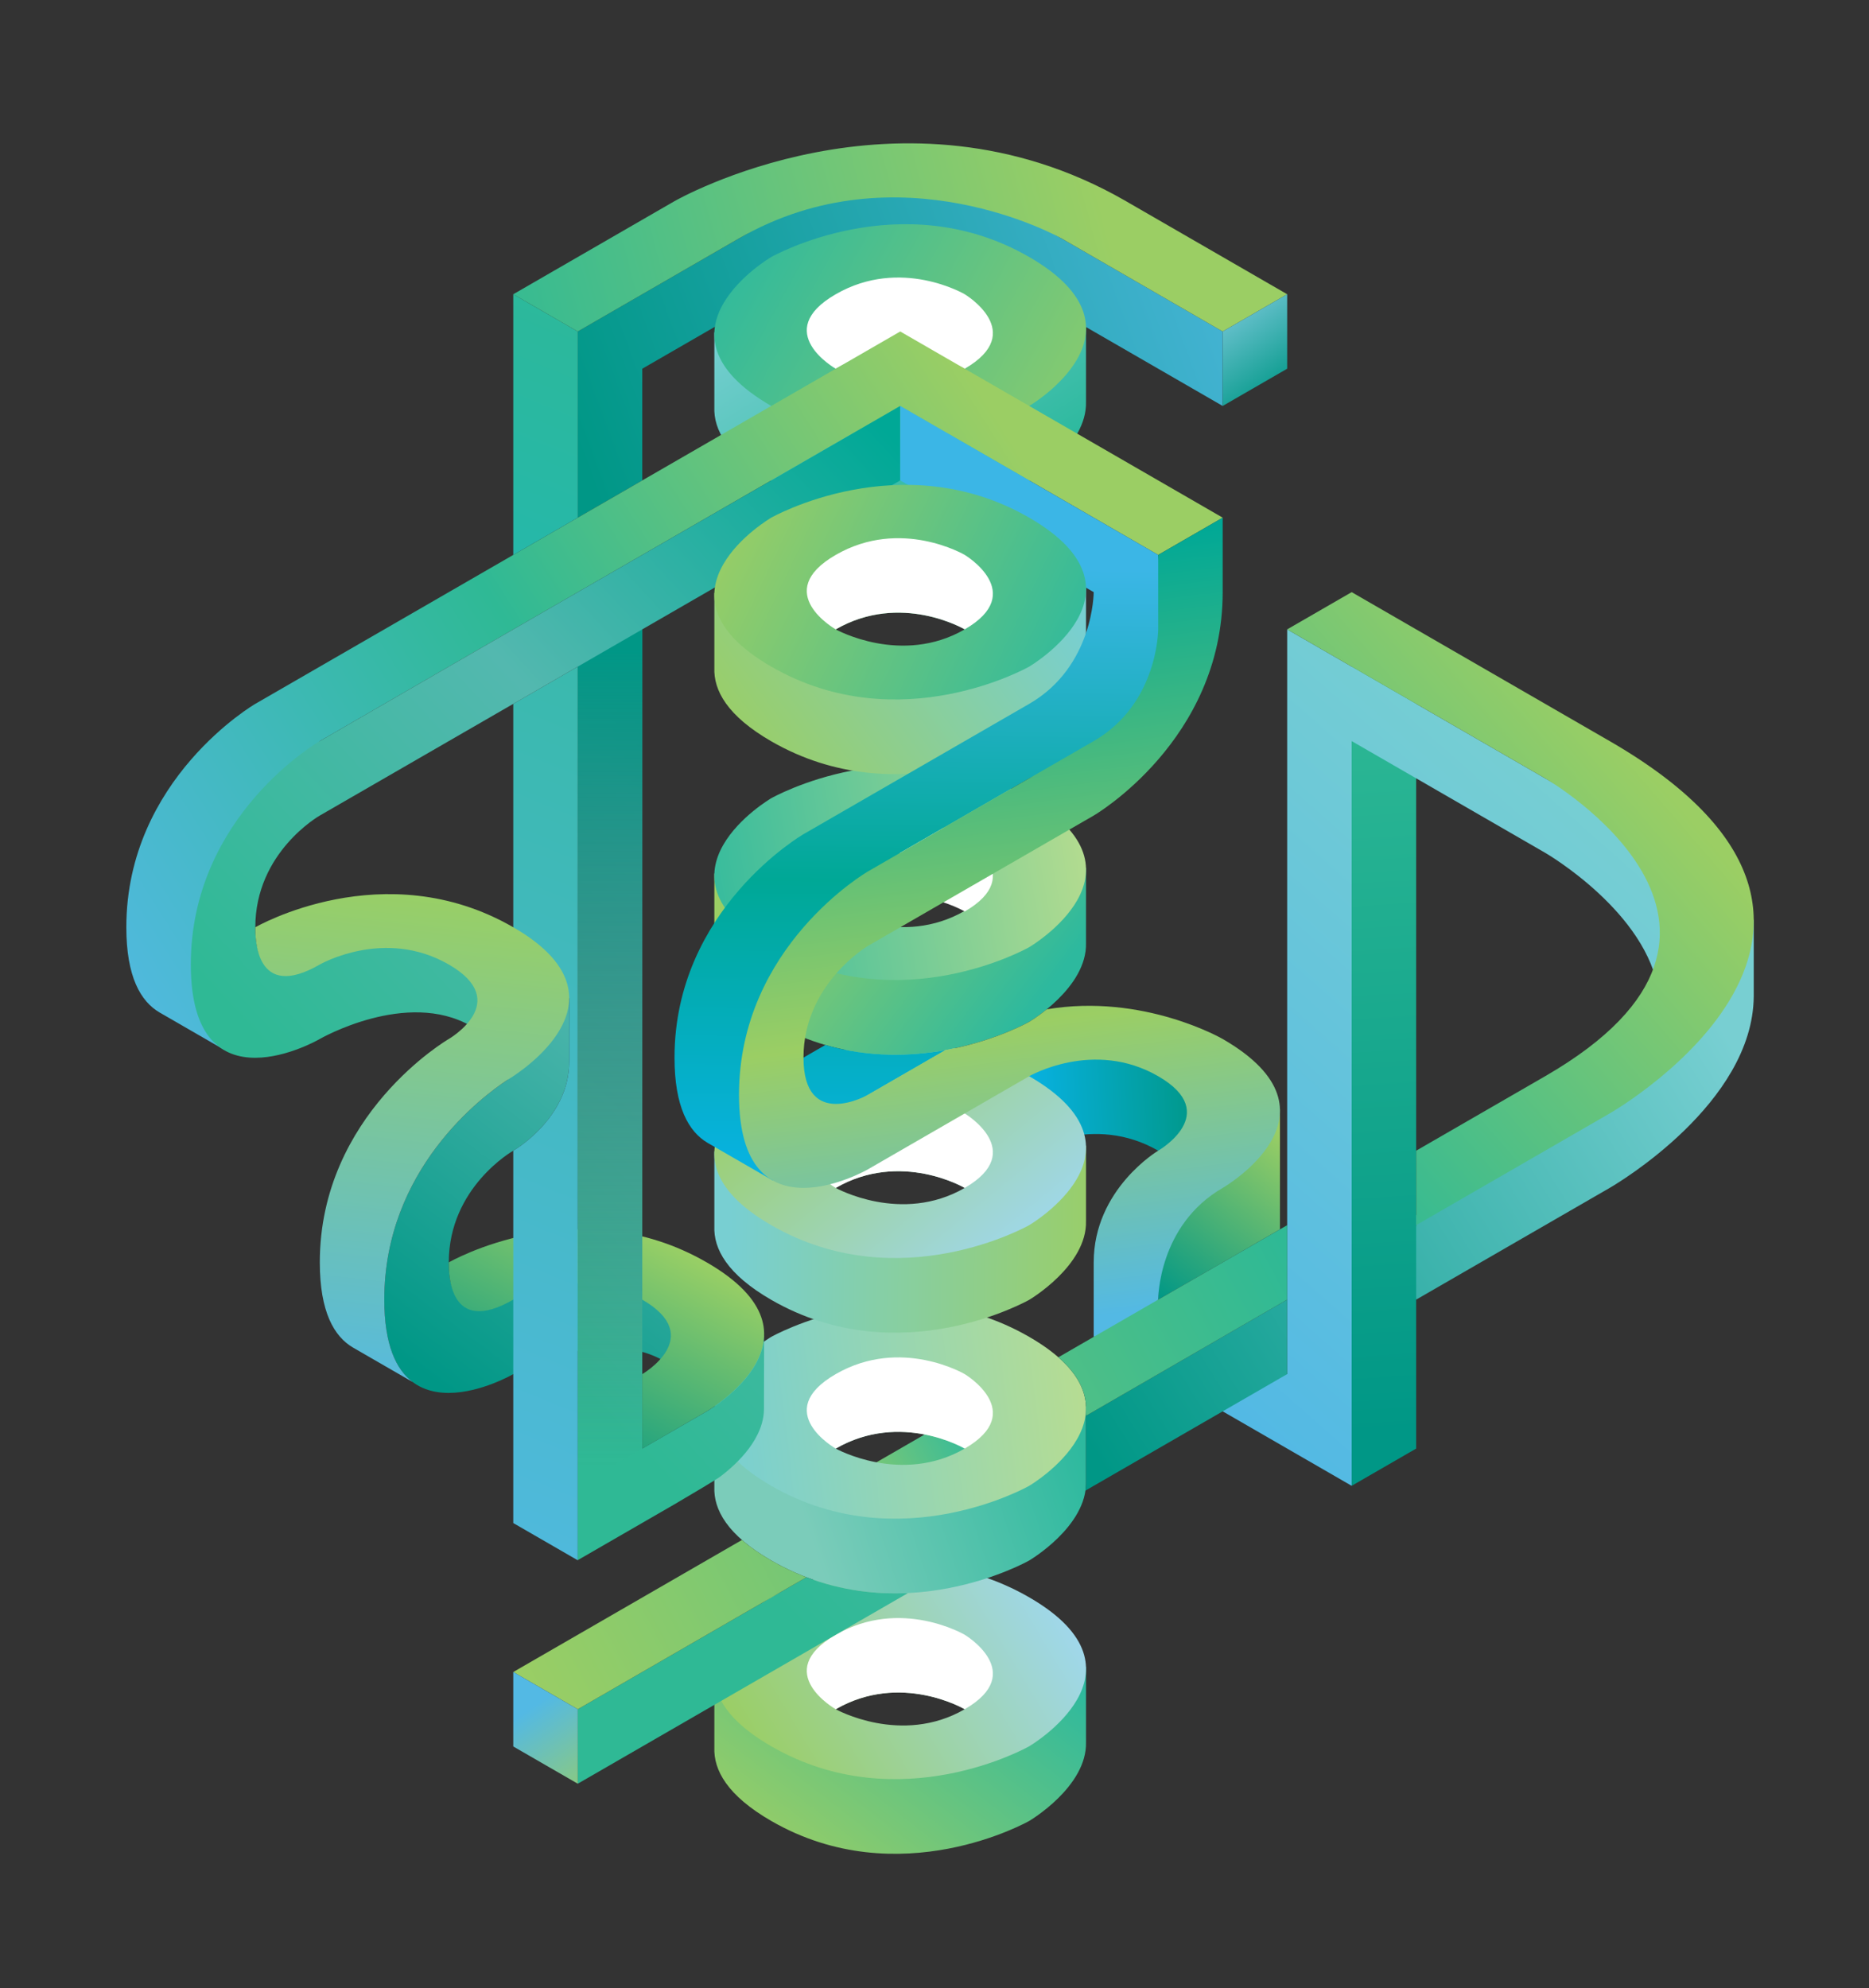 <?xml version="1.0" encoding="UTF-8" standalone="no"?><!DOCTYPE svg PUBLIC "-//W3C//DTD SVG 1.1//EN" "http://www.w3.org/Graphics/SVG/1.1/DTD/svg11.dtd"><svg width="100%" height="100%" viewBox="0 0 628 668" version="1.1" xmlns="http://www.w3.org/2000/svg" xmlns:xlink="http://www.w3.org/1999/xlink" xml:space="preserve" xmlns:serif="http://www.serif.com/" style="fill-rule:evenodd;clip-rule:evenodd;stroke-linejoin:round;stroke-miterlimit:2;"><rect x="0" y="0" width="628" height="668" fill="#333333" stroke="none"/><rect id="Artboard1" x="0" y="0" width="627.892" height="667.024" style="fill:none;"/><path d="M215.806,123.884l0,37.533l-21.67,12.511l0,-62.555l108.348,-62.555l108.349,62.555l0,25.022l-97.514,-56.299l-21.669,0l-75.844,43.788Z" style="fill:url(#_Linear1);"/><path d="M259.489,111.251c4.095,-2.201 44.15,-22.591 84.177,-1.017l13.401,-2.332l7.84,1.802l0,25.263l0,0c0.408,15.059 -19.083,26.516 -19.083,26.516c0,0 -43.643,24.846 -86.679,0c-14.8,-8.545 -19.421,-17.132 -19.112,-24.721l0,-25.088l7.839,-0.802l11.617,0.379Z" style="fill:url(#_Linear2);"/><path id="_6" serif:id="6" d="M345.824,136.395c0,0 -43.643,24.847 -86.679,0c-43.035,-24.846 0,-50.044 0,-50.044c0,0 43.728,-24.797 86.679,0c42.95,24.798 0,50.044 0,50.044Z" style="fill:url(#_Linear3);"/><path d="M280.832,123.894c-0.012,-0.006 -0.017,-0.01 -0.017,-0.01c0,0 -21.887,-12.385 0,-25.022c21.886,-12.636 43.339,0 43.339,0c0,0 21.298,12.726 0,25.022c-10.887,6.286 -21.968,6.145 -30.2,4.506c8.232,1.639 19.313,1.78 30.2,-4.506c-0.045,-0.026 -21.476,-12.622 -43.339,0l0.017,0.01Zm13.028,4.477l0.094,0.019l-0.026,-0.005l-0.068,-0.014Zm-0.094,-0.019l0.093,0.019l-0.026,-0.005l-0.067,-0.014Zm-0.093,-0.019l0.092,0.019l-0.025,-0.005l-0.067,-0.014Zm-0.093,-0.019l0.092,0.019l-0.026,-0.005l-0.066,-0.014Zm-0.093,-0.019l0.091,0.019l-0.026,-0.005l-0.065,-0.014Zm-0.093,-0.02l0.091,0.02l-0.026,-0.006l-0.065,-0.014Zm-0.092,-0.019l0.09,0.019l-0.026,-0.005l-0.064,-0.014Zm-0.093,-0.02l0.09,0.019l-0.025,-0.005l-0.065,-0.014Zm-0.091,-0.02l0.089,0.02l-0.026,-0.006l-0.063,-0.014Zm-0.092,-0.019l0.089,0.019l-0.026,-0.006l-0.063,-0.013Zm-0.091,-0.02l0.088,0.019l-0.026,-0.006l-0.062,-0.013Zm-0.092,-0.021l0.088,0.02l-0.025,-0.006l-0.063,-0.014Zm-0.136,-0.03l0.133,0.03l-0.026,-0.006l-0.107,-0.024Zm-0.18,-0.041l0.124,0.028l-0.018,-0.004l-0.106,-0.024Zm-0.18,-0.041l0.123,0.028l-0.018,-0.004l-0.105,-0.024Zm-0.179,-0.042l0.122,0.029l-0.018,-0.005l-0.104,-0.024Zm-0.177,-0.042l0.12,0.029l-0.018,-0.005l-0.102,-0.024Zm-0.176,-0.042l0.118,0.028l-0.018,-0.004l-0.1,-0.024Zm-0.176,-0.043l0.118,0.029l-0.018,-0.005l-0.1,-0.024Zm-0.174,-0.044l0.116,0.029l-0.018,-0.004l-0.098,-0.025Zm-0.173,-0.043l0.115,0.029l-0.018,-0.004l-0.097,-0.025Zm-0.172,-0.044l0.113,0.029l-0.017,-0.004l-0.096,-0.025Zm-0.171,-0.044l0.112,0.029l-0.017,-0.005l-0.095,-0.024Zm-0.17,-0.045l0.111,0.03l-0.017,-0.005l-0.094,-0.025Zm-0.169,-0.045l0.11,0.03l-0.017,-0.005l-0.093,-0.025Zm-0.167,-0.045l0.109,0.03l-0.018,-0.005l-0.091,-0.025Zm-0.167,-0.045l0.108,0.029l-0.017,-0.004l-0.091,-0.025Zm-0.165,-0.046l0.106,0.03l-0.017,-0.005l-0.089,-0.025Zm-0.164,-0.045l0.105,0.029l-0.017,-0.005l-0.088,-0.024Zm-0.163,-0.047l0.104,0.03l-0.017,-0.005l-0.087,-0.025Zm-0.162,-0.046l0.103,0.03l-0.017,-0.005l-0.086,-0.025Zm-0.16,-0.046l0.101,0.029l-0.016,-0.005l-0.085,-0.024Zm-0.16,-0.047l0.101,0.03l-0.017,-0.005l-0.084,-0.025Zm-0.158,-0.047l0.099,0.03l-0.016,-0.005l-0.083,-0.025Zm-0.157,-0.047l0.098,0.03l-0.016,-0.005l-0.082,-0.025Zm-0.156,-0.047l0.097,0.029l-0.016,-0.004l-0.081,-0.025Zm-0.154,-0.047l0.096,0.029l-0.017,-0.005l-0.079,-0.024Zm-0.153,-0.048l0.094,0.03l-0.016,-0.005l-0.078,-0.025Zm-0.152,-0.047l0.093,0.029l-0.016,-0.005l-0.077,-0.024Zm-0.151,-0.048l0.092,0.029l-0.016,-0.005l-0.076,-0.024Zm-0.149,-0.047l0.091,0.029l-0.016,-0.005l-0.075,-0.024Zm-0.149,-0.048l0.09,0.029l-0.015,-0.005l-0.075,-0.024Zm-0.147,-0.048l0.089,0.029l-0.015,-0.005l-0.074,-0.024Zm-0.145,-0.048l0.087,0.029l-0.015,-0.005l-0.072,-0.024Zm-0.145,-0.048l0.087,0.029l-0.016,-0.005l-0.071,-0.024Zm-0.143,-0.048l0.086,0.029l-0.016,-0.005l-0.07,-0.024Zm-0.141,-0.048l0.084,0.029l-0.015,-0.005l-0.069,-0.024Zm-0.141,-0.048l0.083,0.029l-0.015,-0.005l-0.068,-0.024Zm-0.139,-0.047l0.082,0.028l-0.015,-0.005l-0.067,-0.023Zm-0.138,-0.048l0.081,0.028l-0.015,-0.005l-0.066,-0.023Zm-0.136,-0.048l0.08,0.028l-0.015,-0.005l-0.065,-0.023Zm-0.135,-0.048l0.079,0.028l-0.015,-0.005l-0.064,-0.023Zm-0.134,-0.047l0.078,0.027l-0.015,-0.005l-0.063,-0.022Zm-0.132,-0.048l0.076,0.028l-0.014,-0.005l-0.062,-0.023Zm-0.131,-0.047l0.075,0.027l-0.014,-0.005l-0.061,-0.022Zm-0.13,-0.048l0.075,0.028l-0.014,-0.006l-0.061,-0.022Zm-0.128,-0.047l0.073,0.027l-0.014,-0.005l-0.059,-0.022Zm-0.127,-0.047l0.073,0.027l-0.014,-0.005l-0.059,-0.022Zm-0.125,-0.047l0.071,0.027l-0.014,-0.005l-0.057,-0.022Zm-0.124,-0.047l0.07,0.027l-0.014,-0.005l-0.056,-0.022Zm-0.123,-0.046l0.07,0.026l-0.014,-0.005l-0.056,-0.021Zm-0.121,-0.047l0.068,0.026l-0.013,-0.005l-0.055,-0.021Zm-0.119,-0.046l0.067,0.026l-0.014,-0.005l-0.053,-0.021Zm-0.119,-0.046l0.066,0.026l-0.013,-0.005l-0.053,-0.021Zm-0.116,-0.046l0.065,0.026l-0.013,-0.005l-0.052,-0.021Zm-0.116,-0.045l0.064,0.025l-0.013,-0.005l-0.051,-0.02Zm-0.114,-0.045l0.064,0.025l-0.013,-0.005l-0.051,-0.02Zm-0.112,-0.045l0.062,0.025l-0.012,-0.005l-0.05,-0.02Zm-0.111,-0.045l0.061,0.025l-0.012,-0.005l-0.049,-0.02Zm-0.109,-0.044l0.06,0.024l-0.012,-0.005l-0.048,-0.019Zm-0.108,-0.044l0.059,0.024l-0.012,-0.005l-0.047,-0.019Zm-0.106,-0.044l0.058,0.024l-0.012,-0.005l-0.046,-0.019Zm-0.105,-0.044l0.057,0.024l-0.012,-0.005l-0.045,-0.019Zm-0.103,-0.043l0.056,0.024l-0.012,-0.005l-0.044,-0.019Zm-0.102,-0.042l0.055,0.023l-0.012,-0.005l-0.043,-0.018Zm-0.1,-0.043l0.054,0.023l-0.012,-0.005l-0.042,-0.018Zm-0.099,-0.042l0.053,0.023l-0.011,-0.005l-0.042,-0.018Zm-0.097,-0.041l0.052,0.022l-0.011,-0.004l-0.041,-0.018Zm-0.095,-0.041l0.051,0.022l-0.011,-0.005l-0.04,-0.017Zm-0.094,-0.041l0.05,0.022l-0.011,-0.005l-0.039,-0.017Zm-0.092,-0.04l0.049,0.021l-0.011,-0.004l-0.038,-0.017Zm-0.091,-0.04l0.048,0.021l-0.011,-0.004l-0.037,-0.017Zm-0.089,-0.039l0.047,0.021l-0.01,-0.005l-0.037,-0.016Zm-0.088,-0.039l0.046,0.021l-0.01,-0.005l-0.036,-0.016Zm-0.086,-0.038l0.046,0.02l-0.01,-0.005l-0.036,-0.015Zm-0.084,-0.038l0.044,0.02l-0.009,-0.005l-0.035,-0.015Zm-0.082,-0.037l0.043,0.019l-0.01,-0.004l-0.033,-0.015Zm-0.081,-0.037l0.042,0.019l-0.01,-0.004l-0.032,-0.015Zm-0.08,-0.036l0.042,0.019l-0.01,-0.005l-0.032,-0.014Zm-0.077,-0.036l0.04,0.019l-0.009,-0.005l-0.031,-0.014Zm-0.076,-0.035l0.039,0.018l-0.009,-0.004l-0.03,-0.014Zm-0.075,-0.035l0.039,0.018l-0.009,-0.004l-0.03,-0.014Zm-0.072,-0.034l0.038,0.018l-0.009,-0.004l-0.029,-0.014Zm-0.106,-0.049l0.075,0.035l-0.012,-0.005l-0.063,-0.03Zm-0.135,-0.064l0.068,0.032l-0.008,-0.004l-0.06,-0.028Zm-0.128,-0.062l0.064,0.031l-0.007,-0.003l-0.057,-0.028Zm-0.121,-0.058l0.061,0.029l-0.008,-0.003l-0.053,-0.026Zm-0.114,-0.056l0.057,0.028l-0.007,-0.003l-0.05,-0.025Zm-0.107,-0.053l0.053,0.027l-0.006,-0.004l-0.047,-0.023Zm-0.1,-0.05l0.05,0.025l-0.006,-0.003l-0.044,-0.022Zm-0.092,-0.046l0.046,0.023l-0.006,-0.003l-0.04,-0.02Zm-0.086,-0.044l0.043,0.022l-0.005,-0.003l-0.038,-0.019Zm-0.078,-0.04l0.039,0.02l-0.005,-0.002l-0.034,-0.018Zm-0.07,-0.036l0.035,0.018l-0.004,-0.002l-0.031,-0.016Zm-0.063,-0.033l0.032,0.017l-0.005,-0.003l-0.027,-0.014Zm-0.056,-0.029l0.028,0.015l-0.003,-0.002l-0.025,-0.013Zm-0.047,-0.026l0.024,0.013l-0.003,-0.001l-0.021,-0.012Zm-0.041,-0.021l0.021,0.011l-0.003,-0.002l-0.018,-0.009Zm-0.046,-0.025l0.031,0.017l-0.002,-0.002l-0.029,-0.015Z" style="fill:#fff;"/><path d="M345.824,386.615c0,0 21.51,-12.606 43.343,-0.002c9.556,5.518 18.83,-1.635 18.83,-1.635l2.157,-17.235l-16.639,-16.148l-33.592,-3.296l-18.777,8.292l4.678,30.024Z" style="fill:url(#_Linear4);"/><path d="M259.489,561.582c2.734,-1.47 30.214,36.194 53.83,31.465c33.702,-6.749 17.045,-39.651 30.347,-32.482l13.401,-2.332l7.84,1.802l0,25.263l0,0c0.408,15.059 -19.083,26.515 -19.083,26.515c0,0 -43.643,24.847 -86.679,0c-14.8,-8.545 -19.421,-17.131 -19.112,-24.72l0,-25.088l7.839,-0.802l11.617,0.379Z" style="fill:url(#_Linear5);"/><path id="_1" serif:id="1" d="M345.824,586.726c0,0 -43.643,24.847 -86.679,0c-43.035,-24.846 0,-50.044 0,-50.044c0,0 43.728,-24.797 86.679,0c42.95,24.798 0,50.044 0,50.044Zm-65.009,-12.445c21.863,-12.623 43.294,-0.027 43.339,0c-21.275,12.283 -43.293,0.025 -43.339,0Z" style="fill:url(#_Linear6);"/><path d="M280.832,574.29c-0.012,-0.006 -0.017,-0.01 -0.017,-0.01c0,0 -21.887,-12.385 0,-25.022c21.886,-12.636 43.339,0 43.339,0c0,0 21.298,12.726 0,25.022c-10.887,6.286 -21.968,6.145 -30.2,4.506c8.232,1.639 19.313,1.78 30.2,-4.505c-0.045,-0.027 -21.476,-12.623 -43.339,0l0.017,0.009Zm13.028,4.477l0.094,0.019l-0.026,-0.005l-0.068,-0.014Zm-0.094,-0.019l0.093,0.019l-0.026,-0.005l-0.067,-0.014Zm-0.093,-0.019l0.092,0.019l-0.025,-0.005l-0.067,-0.014Zm-0.093,-0.019l0.092,0.019l-0.026,-0.005l-0.066,-0.014Zm-0.093,-0.019l0.091,0.019l-0.026,-0.005l-0.065,-0.014Zm-0.093,-0.019l0.091,0.019l-0.026,-0.006l-0.065,-0.013Zm-0.092,-0.02l0.09,0.019l-0.026,-0.005l-0.064,-0.014Zm-0.093,-0.02l0.09,0.02l-0.025,-0.006l-0.065,-0.014Zm-0.091,-0.019l0.089,0.019l-0.026,-0.006l-0.063,-0.013Zm-0.092,-0.02l0.089,0.019l-0.026,-0.006l-0.063,-0.013Zm-0.091,-0.02l0.088,0.019l-0.026,-0.006l-0.062,-0.013Zm-0.092,-0.02l0.088,0.019l-0.025,-0.006l-0.063,-0.013Zm-0.136,-0.031l0.133,0.03l-0.026,-0.006l-0.107,-0.024Zm-0.18,-0.041l0.124,0.028l-0.018,-0.004l-0.106,-0.024Zm-0.18,-0.041l0.123,0.028l-0.018,-0.004l-0.105,-0.024Zm-0.179,-0.042l0.122,0.029l-0.018,-0.004l-0.104,-0.025Zm-0.177,-0.042l0.12,0.029l-0.018,-0.005l-0.102,-0.024Zm-0.176,-0.042l0.118,0.028l-0.018,-0.004l-0.1,-0.024Zm-0.176,-0.043l0.118,0.029l-0.018,-0.005l-0.1,-0.024Zm-0.174,-0.043l0.116,0.028l-0.018,-0.004l-0.098,-0.024Zm-0.173,-0.044l0.115,0.029l-0.018,-0.004l-0.097,-0.025Zm-0.172,-0.044l0.113,0.029l-0.017,-0.004l-0.096,-0.025Zm-0.171,-0.044l0.112,0.029l-0.017,-0.004l-0.095,-0.025Zm-0.17,-0.045l0.111,0.03l-0.017,-0.005l-0.094,-0.025Zm-0.169,-0.045l0.11,0.03l-0.017,-0.005l-0.093,-0.025Zm-0.167,-0.045l0.109,0.03l-0.018,-0.005l-0.091,-0.025Zm-0.167,-0.045l0.108,0.03l-0.017,-0.005l-0.091,-0.025Zm-0.165,-0.046l0.106,0.03l-0.017,-0.005l-0.089,-0.025Zm-0.164,-0.045l0.105,0.029l-0.017,-0.005l-0.088,-0.024Zm-0.163,-0.046l0.104,0.029l-0.017,-0.005l-0.087,-0.024Zm-0.162,-0.047l0.103,0.03l-0.017,-0.005l-0.086,-0.025Zm-0.16,-0.046l0.101,0.029l-0.016,-0.005l-0.085,-0.024Zm-0.16,-0.047l0.101,0.03l-0.017,-0.005l-0.084,-0.025Zm-0.158,-0.047l0.099,0.03l-0.016,-0.005l-0.083,-0.025Zm-0.157,-0.047l0.098,0.03l-0.016,-0.005l-0.082,-0.025Zm-0.156,-0.047l0.097,0.03l-0.016,-0.005l-0.081,-0.025Zm-0.154,-0.047l0.096,0.029l-0.017,-0.005l-0.079,-0.024Zm-0.153,-0.048l0.094,0.03l-0.016,-0.005l-0.078,-0.025Zm-0.152,-0.047l0.093,0.029l-0.016,-0.005l-0.077,-0.024Zm-0.151,-0.048l0.092,0.03l-0.016,-0.005l-0.076,-0.025Zm-0.149,-0.047l0.091,0.029l-0.016,-0.005l-0.075,-0.024Zm-0.149,-0.048l0.09,0.029l-0.015,-0.005l-0.075,-0.024Zm-0.147,-0.048l0.089,0.029l-0.015,-0.005l-0.074,-0.024Zm-0.145,-0.048l0.087,0.029l-0.015,-0.005l-0.072,-0.024Zm-0.145,-0.048l0.087,0.029l-0.016,-0.005l-0.071,-0.024Zm-0.143,-0.048l0.086,0.029l-0.016,-0.005l-0.07,-0.024Zm-0.141,-0.048l0.084,0.029l-0.015,-0.005l-0.069,-0.024Zm-0.141,-0.047l0.083,0.028l-0.015,-0.005l-0.068,-0.023Zm-0.139,-0.048l0.082,0.028l-0.015,-0.005l-0.067,-0.023Zm-0.138,-0.048l0.081,0.028l-0.015,-0.005l-0.066,-0.023Zm-0.136,-0.048l0.08,0.028l-0.015,-0.005l-0.065,-0.023Zm-0.135,-0.048l0.079,0.028l-0.015,-0.005l-0.064,-0.023Zm-0.134,-0.047l0.078,0.027l-0.015,-0.005l-0.063,-0.022Zm-0.132,-0.048l0.076,0.028l-0.014,-0.005l-0.062,-0.023Zm-0.131,-0.047l0.075,0.027l-0.014,-0.005l-0.061,-0.022Zm-0.13,-0.048l0.075,0.028l-0.014,-0.006l-0.061,-0.022Zm-0.128,-0.047l0.073,0.027l-0.014,-0.005l-0.059,-0.022Zm-0.127,-0.047l0.073,0.027l-0.014,-0.005l-0.059,-0.022Zm-0.125,-0.047l0.071,0.027l-0.014,-0.005l-0.057,-0.022Zm-0.124,-0.047l0.07,0.027l-0.014,-0.005l-0.056,-0.022Zm-0.123,-0.046l0.07,0.026l-0.014,-0.005l-0.056,-0.021Zm-0.121,-0.047l0.068,0.027l-0.013,-0.006l-0.055,-0.021Zm-0.119,-0.046l0.067,0.026l-0.014,-0.005l-0.053,-0.021Zm-0.119,-0.046l0.066,0.026l-0.013,-0.005l-0.053,-0.021Zm-0.116,-0.046l0.065,0.026l-0.013,-0.005l-0.052,-0.021Zm-0.116,-0.045l0.064,0.025l-0.013,-0.005l-0.051,-0.02Zm-0.114,-0.045l0.064,0.025l-0.013,-0.005l-0.051,-0.02Zm-0.112,-0.045l0.062,0.025l-0.012,-0.005l-0.05,-0.02Zm-0.111,-0.045l0.061,0.025l-0.012,-0.005l-0.049,-0.02Zm-0.109,-0.044l0.06,0.024l-0.012,-0.005l-0.048,-0.019Zm-0.108,-0.044l0.059,0.024l-0.012,-0.005l-0.047,-0.019Zm-0.106,-0.044l0.058,0.024l-0.012,-0.005l-0.046,-0.019Zm-0.105,-0.043l0.057,0.023l-0.012,-0.005l-0.045,-0.018Zm-0.103,-0.044l0.056,0.024l-0.012,-0.005l-0.044,-0.019Zm-0.102,-0.042l0.055,0.023l-0.012,-0.005l-0.043,-0.018Zm-0.1,-0.043l0.054,0.023l-0.012,-0.004l-0.042,-0.019Zm-0.099,-0.041l0.053,0.022l-0.011,-0.005l-0.042,-0.017Zm-0.097,-0.042l0.052,0.022l-0.011,-0.004l-0.041,-0.018Zm-0.095,-0.041l0.051,0.022l-0.011,-0.005l-0.04,-0.017Zm-0.094,-0.041l0.05,0.022l-0.011,-0.005l-0.039,-0.017Zm-0.092,-0.04l0.049,0.021l-0.011,-0.004l-0.038,-0.017Zm-0.091,-0.04l0.048,0.021l-0.011,-0.004l-0.037,-0.017Zm-0.089,-0.039l0.047,0.021l-0.01,-0.005l-0.037,-0.016Zm-0.088,-0.039l0.046,0.021l-0.01,-0.005l-0.036,-0.016Zm-0.086,-0.038l0.046,0.02l-0.01,-0.004l-0.036,-0.016Zm-0.084,-0.038l0.044,0.02l-0.009,-0.004l-0.035,-0.016Zm-0.082,-0.037l0.043,0.019l-0.01,-0.004l-0.033,-0.015Zm-0.081,-0.037l0.042,0.019l-0.01,-0.004l-0.032,-0.015Zm-0.08,-0.036l0.042,0.019l-0.01,-0.005l-0.032,-0.014Zm-0.077,-0.036l0.04,0.019l-0.009,-0.005l-0.031,-0.014Zm-0.076,-0.035l0.039,0.018l-0.009,-0.004l-0.03,-0.014Zm-0.075,-0.035l0.039,0.018l-0.009,-0.004l-0.03,-0.014Zm-0.072,-0.033l0.038,0.017l-0.009,-0.004l-0.029,-0.013Zm-0.106,-0.05l0.075,0.035l-0.012,-0.005l-0.063,-0.03Zm-0.135,-0.064l0.068,0.032l-0.008,-0.004l-0.06,-0.028Zm-0.128,-0.062l0.064,0.031l-0.007,-0.003l-0.057,-0.028Zm-0.121,-0.058l0.061,0.029l-0.008,-0.003l-0.053,-0.026Zm-0.114,-0.056l0.057,0.028l-0.007,-0.003l-0.05,-0.025Zm-0.107,-0.053l0.053,0.027l-0.006,-0.003l-0.047,-0.024Zm-0.1,-0.05l0.05,0.025l-0.006,-0.003l-0.044,-0.022Zm-0.092,-0.046l0.046,0.023l-0.006,-0.003l-0.04,-0.02Zm-0.086,-0.044l0.043,0.022l-0.005,-0.002l-0.038,-0.02Zm-0.078,-0.04l0.039,0.021l-0.005,-0.003l-0.034,-0.018Zm-0.07,-0.036l0.035,0.018l-0.004,-0.002l-0.031,-0.016Zm-0.063,-0.033l0.032,0.017l-0.005,-0.002l-0.027,-0.015Zm-0.056,-0.029l0.028,0.015l-0.003,-0.002l-0.025,-0.013Zm-0.047,-0.026l0.024,0.013l-0.003,-0.001l-0.021,-0.012Zm-0.041,-0.021l0.021,0.011l-0.003,-0.001l-0.018,-0.01Zm-0.046,-0.025l0.031,0.017l-0.002,-0.002l-0.029,-0.015Z" style="fill:#fff;"/><path d="M280.815,499.214c4.095,-2.2 18.252,-3.507 50.508,0.354l25.744,-28.847l7.84,1.802l0,25.263l0,0c0.408,15.059 -19.083,26.516 -19.083,26.516c0,0 -43.643,24.846 -86.679,0c-14.8,-8.545 -19.421,-17.132 -19.112,-24.721l0,-25.088l7.839,-0.802l32.943,25.523Z" style="fill:url(#_Linear7);"/><path d="M324.154,474.192l-35.135,20.286l10.487,6.456l25.311,-2.102l10.183,-9.769l-10.846,-14.871Z" style="fill:url(#_Linear8);"/><path id="_2" serif:id="2" d="M345.824,499.214c0,0 -43.643,24.847 -86.679,0c-43.035,-24.846 0,-50.044 0,-50.044c0,0 43.728,-24.797 86.679,0c42.95,24.798 0,50.044 0,50.044Zm-65.009,-12.51c21.863,-12.623 43.294,-0.027 43.339,0c-21.275,12.283 -43.293,0.025 -43.339,0Z" style="fill:url(#_Linear9);"/><path d="M280.832,486.713c-0.012,-0.006 -0.017,-0.009 -0.017,-0.009c0,0 -21.887,-12.386 0,-25.022c21.886,-12.637 43.339,0 43.339,0c0,0 21.298,12.725 0,25.022c-10.887,6.285 -21.968,6.145 -30.2,4.505c8.232,1.64 19.313,1.78 30.2,-4.505c-0.045,-0.027 -21.476,-12.623 -43.339,0l0.017,0.009Zm13.028,4.477l0.094,0.019l-0.026,-0.005l-0.068,-0.014Zm-0.094,-0.018l0.093,0.018l-0.026,-0.005l-0.067,-0.013Zm-0.093,-0.019l0.092,0.018l-0.025,-0.005l-0.067,-0.013Zm-0.093,-0.02l0.092,0.019l-0.026,-0.005l-0.066,-0.014Zm-0.093,-0.019l0.091,0.019l-0.026,-0.005l-0.065,-0.014Zm-0.093,-0.019l0.091,0.019l-0.026,-0.006l-0.065,-0.013Zm-0.092,-0.02l0.09,0.019l-0.026,-0.005l-0.064,-0.014Zm-0.093,-0.02l0.09,0.02l-0.025,-0.006l-0.065,-0.014Zm-0.091,-0.019l0.089,0.019l-0.026,-0.006l-0.063,-0.013Zm-0.092,-0.02l0.089,0.019l-0.026,-0.005l-0.063,-0.014Zm-0.091,-0.02l0.088,0.019l-0.026,-0.005l-0.062,-0.014Zm-0.092,-0.02l0.088,0.019l-0.025,-0.006l-0.063,-0.013Zm-0.136,-0.031l0.133,0.03l-0.026,-0.006l-0.107,-0.024Zm-0.18,-0.041l0.124,0.029l-0.018,-0.005l-0.106,-0.024Zm-0.18,-0.041l0.123,0.028l-0.018,-0.004l-0.105,-0.024Zm-0.179,-0.042l0.122,0.029l-0.018,-0.004l-0.104,-0.025Zm-0.177,-0.042l0.12,0.029l-0.018,-0.004l-0.102,-0.025Zm-0.176,-0.042l0.118,0.028l-0.018,-0.004l-0.1,-0.024Zm-0.176,-0.043l0.118,0.029l-0.018,-0.005l-0.1,-0.024Zm-0.174,-0.043l0.116,0.029l-0.018,-0.005l-0.098,-0.024Zm-0.173,-0.044l0.115,0.029l-0.018,-0.004l-0.097,-0.025Zm-0.172,-0.044l0.113,0.029l-0.017,-0.004l-0.096,-0.025Zm-0.171,-0.044l0.112,0.029l-0.017,-0.004l-0.095,-0.025Zm-0.17,-0.045l0.111,0.03l-0.017,-0.005l-0.094,-0.025Zm-0.169,-0.044l0.11,0.029l-0.017,-0.005l-0.093,-0.024Zm-0.167,-0.045l0.109,0.029l-0.018,-0.005l-0.091,-0.024Zm-0.167,-0.046l0.108,0.03l-0.017,-0.005l-0.091,-0.025Zm-0.165,-0.045l0.106,0.029l-0.017,-0.005l-0.089,-0.024Zm-0.164,-0.046l0.105,0.029l-0.017,-0.005l-0.088,-0.024Zm-0.163,-0.046l0.104,0.029l-0.017,-0.005l-0.087,-0.024Zm-0.162,-0.047l0.103,0.03l-0.017,-0.005l-0.086,-0.025Zm-0.16,-0.046l0.101,0.029l-0.016,-0.004l-0.085,-0.025Zm-0.16,-0.047l0.101,0.03l-0.017,-0.005l-0.084,-0.025Zm-0.158,-0.047l0.099,0.03l-0.016,-0.005l-0.083,-0.025Zm-0.157,-0.047l0.098,0.03l-0.016,-0.005l-0.082,-0.025Zm-0.156,-0.047l0.097,0.03l-0.016,-0.005l-0.081,-0.025Zm-0.154,-0.047l0.096,0.029l-0.017,-0.005l-0.079,-0.024Zm-0.153,-0.047l0.094,0.029l-0.016,-0.005l-0.078,-0.024Zm-0.152,-0.048l0.093,0.029l-0.016,-0.005l-0.077,-0.024Zm-0.151,-0.048l0.092,0.03l-0.016,-0.005l-0.076,-0.025Zm-0.149,-0.047l0.091,0.029l-0.016,-0.005l-0.075,-0.024Zm-0.149,-0.048l0.09,0.029l-0.015,-0.005l-0.075,-0.024Zm-0.147,-0.048l0.089,0.029l-0.015,-0.005l-0.074,-0.024Zm-0.145,-0.048l0.087,0.029l-0.015,-0.005l-0.072,-0.024Zm-0.145,-0.048l0.087,0.029l-0.016,-0.005l-0.071,-0.024Zm-0.143,-0.048l0.086,0.029l-0.016,-0.005l-0.07,-0.024Zm-0.141,-0.047l0.084,0.028l-0.015,-0.005l-0.069,-0.023Zm-0.141,-0.048l0.083,0.028l-0.015,-0.005l-0.068,-0.023Zm-0.139,-0.048l0.082,0.028l-0.015,-0.005l-0.067,-0.023Zm-0.138,-0.048l0.081,0.028l-0.015,-0.005l-0.066,-0.023Zm-0.136,-0.048l0.08,0.028l-0.015,-0.005l-0.065,-0.023Zm-0.135,-0.048l0.079,0.028l-0.015,-0.005l-0.064,-0.023Zm-0.134,-0.047l0.078,0.028l-0.015,-0.006l-0.063,-0.022Zm-0.132,-0.048l0.076,0.028l-0.014,-0.005l-0.062,-0.023Zm-0.131,-0.047l0.075,0.027l-0.014,-0.005l-0.061,-0.022Zm-0.13,-0.048l0.075,0.028l-0.014,-0.005l-0.061,-0.023Zm-0.128,-0.047l0.073,0.027l-0.014,-0.005l-0.059,-0.022Zm-0.127,-0.047l0.073,0.027l-0.014,-0.005l-0.059,-0.022Zm-0.125,-0.047l0.071,0.027l-0.014,-0.005l-0.057,-0.022Zm-0.124,-0.047l0.07,0.027l-0.014,-0.005l-0.056,-0.022Zm-0.123,-0.046l0.07,0.026l-0.014,-0.005l-0.056,-0.021Zm-0.121,-0.047l0.068,0.027l-0.013,-0.006l-0.055,-0.021Zm-0.119,-0.046l0.067,0.026l-0.014,-0.005l-0.053,-0.021Zm-0.119,-0.046l0.066,0.026l-0.013,-0.005l-0.053,-0.021Zm-0.116,-0.045l0.065,0.025l-0.013,-0.005l-0.052,-0.02Zm-0.116,-0.046l0.064,0.025l-0.013,-0.005l-0.051,-0.02Zm-0.114,-0.045l0.064,0.025l-0.013,-0.005l-0.051,-0.02Zm-0.112,-0.045l0.062,0.025l-0.012,-0.005l-0.05,-0.02Zm-0.111,-0.045l0.061,0.025l-0.012,-0.005l-0.049,-0.02Zm-0.109,-0.044l0.06,0.024l-0.012,-0.005l-0.048,-0.019Zm-0.108,-0.044l0.059,0.024l-0.012,-0.005l-0.047,-0.019Zm-0.106,-0.044l0.058,0.024l-0.012,-0.005l-0.046,-0.019Zm-0.105,-0.043l0.057,0.023l-0.012,-0.005l-0.045,-0.018Zm-0.103,-0.043l0.056,0.023l-0.012,-0.005l-0.044,-0.018Zm-0.102,-0.043l0.055,0.023l-0.012,-0.005l-0.043,-0.018Zm-0.1,-0.042l0.054,0.022l-0.012,-0.004l-0.042,-0.018Zm-0.099,-0.042l0.053,0.022l-0.011,-0.005l-0.042,-0.017Zm-0.097,-0.042l0.052,0.022l-0.011,-0.004l-0.041,-0.018Zm-0.095,-0.041l0.051,0.022l-0.011,-0.005l-0.04,-0.017Zm-0.094,-0.041l0.05,0.022l-0.011,-0.005l-0.039,-0.017Zm-0.092,-0.04l0.049,0.022l-0.011,-0.005l-0.038,-0.017Zm-0.091,-0.04l0.048,0.022l-0.011,-0.005l-0.037,-0.017Zm-0.089,-0.039l0.047,0.021l-0.01,-0.005l-0.037,-0.016Zm-0.088,-0.039l0.046,0.021l-0.01,-0.005l-0.036,-0.016Zm-0.086,-0.038l0.046,0.02l-0.01,-0.004l-0.036,-0.016Zm-0.084,-0.038l0.044,0.02l-0.009,-0.004l-0.035,-0.016Zm-0.082,-0.037l0.043,0.019l-0.01,-0.004l-0.033,-0.015Zm-0.081,-0.037l0.042,0.019l-0.01,-0.004l-0.032,-0.015Zm-0.08,-0.036l0.042,0.019l-0.01,-0.004l-0.032,-0.015Zm-0.077,-0.036l0.04,0.019l-0.009,-0.004l-0.031,-0.015Zm-0.076,-0.035l0.039,0.018l-0.009,-0.004l-0.03,-0.014Zm-0.075,-0.034l0.039,0.018l-0.009,-0.005l-0.03,-0.013Zm-0.072,-0.034l0.038,0.017l-0.009,-0.004l-0.029,-0.013Zm-0.106,-0.05l0.075,0.035l-0.012,-0.005l-0.063,-0.03Zm-0.135,-0.064l0.068,0.032l-0.008,-0.004l-0.06,-0.028Zm-0.128,-0.062l0.064,0.031l-0.007,-0.003l-0.057,-0.028Zm-0.121,-0.058l0.061,0.029l-0.008,-0.003l-0.053,-0.026Zm-0.114,-0.056l0.057,0.028l-0.007,-0.003l-0.05,-0.025Zm-0.107,-0.053l0.053,0.027l-0.006,-0.003l-0.047,-0.024Zm-0.1,-0.05l0.05,0.025l-0.006,-0.003l-0.044,-0.022Zm-0.092,-0.046l0.046,0.023l-0.006,-0.003l-0.04,-0.02Zm-0.086,-0.044l0.043,0.022l-0.005,-0.002l-0.038,-0.02Zm-0.078,-0.039l0.039,0.02l-0.005,-0.003l-0.034,-0.017Zm-0.07,-0.037l0.035,0.018l-0.004,-0.002l-0.031,-0.016Zm-0.063,-0.033l0.032,0.017l-0.005,-0.002l-0.027,-0.015Zm-0.056,-0.029l0.028,0.015l-0.003,-0.002l-0.025,-0.013Zm-0.047,-0.025l0.024,0.012l-0.003,-0.001l-0.021,-0.011Zm-0.041,-0.022l0.021,0.011l-0.003,-0.001l-0.018,-0.01Zm-0.046,-0.025l0.031,0.017l-0.002,-0.002l-0.029,-0.015Z" style="fill:#fff;"/><path d="M259.489,386.493c4.095,-2.201 17.875,31.402 72.188,16.977l25.39,-20.326l7.84,1.802l0,25.263l0,0c0.408,15.059 -19.083,26.516 -19.083,26.516c0,0 -43.643,24.846 -86.679,0c-14.8,-8.545 -19.421,-17.132 -19.112,-24.721l0,-25.088l7.839,-0.802l11.617,0.379Z" style="fill:url(#_Linear10);"/><path id="_3" serif:id="3" d="M345.824,411.637c0,0 -43.643,24.847 -86.679,0c-43.035,-24.846 0,-50.044 0,-50.044c0,0 43.728,-24.797 86.679,0c42.95,24.798 0,50.044 0,50.044Zm-65.009,-12.51c21.863,-12.623 43.294,-0.027 43.339,0c-21.275,12.283 -43.293,0.025 -43.339,0Z" style="fill:url(#_Linear11);"/><path d="M280.832,399.136c-0.012,-0.006 -0.017,-0.01 -0.017,-0.01c0,0 -21.887,-12.385 0,-25.022c21.886,-12.636 43.339,0 43.339,0c0,0 21.298,12.726 0,25.022c-10.887,6.286 -21.968,6.145 -30.2,4.506c8.232,1.639 19.313,1.78 30.2,-4.506c-0.045,-0.026 -21.476,-12.622 -43.339,0l0.017,0.01Zm13.028,4.477l0.094,0.019l-0.026,-0.005l-0.068,-0.014Zm-0.094,-0.019l0.093,0.019l-0.026,-0.005l-0.067,-0.014Zm-0.093,-0.019l0.092,0.019l-0.025,-0.005l-0.067,-0.014Zm-0.093,-0.019l0.092,0.019l-0.026,-0.005l-0.066,-0.014Zm-0.093,-0.019l0.091,0.019l-0.026,-0.005l-0.065,-0.014Zm-0.093,-0.02l0.091,0.02l-0.026,-0.006l-0.065,-0.014Zm-0.092,-0.019l0.09,0.019l-0.026,-0.005l-0.064,-0.014Zm-0.093,-0.02l0.09,0.019l-0.025,-0.005l-0.065,-0.014Zm-0.091,-0.02l0.089,0.02l-0.026,-0.006l-0.063,-0.014Zm-0.092,-0.019l0.089,0.019l-0.026,-0.006l-0.063,-0.013Zm-0.091,-0.02l0.088,0.019l-0.026,-0.006l-0.062,-0.013Zm-0.092,-0.021l0.088,0.02l-0.025,-0.006l-0.063,-0.014Zm-0.136,-0.03l0.133,0.03l-0.026,-0.006l-0.107,-0.024Zm-0.18,-0.041l0.124,0.028l-0.018,-0.004l-0.106,-0.024Zm-0.18,-0.041l0.123,0.028l-0.018,-0.004l-0.105,-0.024Zm-0.179,-0.042l0.122,0.029l-0.018,-0.005l-0.104,-0.024Zm-0.177,-0.042l0.12,0.029l-0.018,-0.005l-0.102,-0.024Zm-0.176,-0.042l0.118,0.028l-0.018,-0.004l-0.1,-0.024Zm-0.176,-0.043l0.118,0.029l-0.018,-0.005l-0.1,-0.024Zm-0.174,-0.044l0.116,0.029l-0.018,-0.004l-0.098,-0.025Zm-0.173,-0.043l0.115,0.029l-0.018,-0.004l-0.097,-0.025Zm-0.172,-0.044l0.113,0.029l-0.017,-0.004l-0.096,-0.025Zm-0.171,-0.044l0.112,0.029l-0.017,-0.005l-0.095,-0.024Zm-0.17,-0.045l0.111,0.03l-0.017,-0.005l-0.094,-0.025Zm-0.169,-0.045l0.11,0.03l-0.017,-0.005l-0.093,-0.025Zm-0.167,-0.045l0.109,0.03l-0.018,-0.005l-0.091,-0.025Zm-0.167,-0.045l0.108,0.029l-0.017,-0.004l-0.091,-0.025Zm-0.165,-0.046l0.106,0.03l-0.017,-0.005l-0.089,-0.025Zm-0.164,-0.045l0.105,0.029l-0.017,-0.005l-0.088,-0.024Zm-0.163,-0.047l0.104,0.03l-0.017,-0.005l-0.087,-0.025Zm-0.162,-0.046l0.103,0.03l-0.017,-0.005l-0.086,-0.025Zm-0.16,-0.046l0.101,0.029l-0.016,-0.005l-0.085,-0.024Zm-0.16,-0.047l0.101,0.03l-0.017,-0.005l-0.084,-0.025Zm-0.158,-0.047l0.099,0.03l-0.016,-0.005l-0.083,-0.025Zm-0.157,-0.047l0.098,0.03l-0.016,-0.005l-0.082,-0.025Zm-0.156,-0.047l0.097,0.029l-0.016,-0.004l-0.081,-0.025Zm-0.154,-0.047l0.096,0.029l-0.017,-0.005l-0.079,-0.024Zm-0.153,-0.048l0.094,0.03l-0.016,-0.005l-0.078,-0.025Zm-0.152,-0.047l0.093,0.029l-0.016,-0.005l-0.077,-0.024Zm-0.151,-0.048l0.092,0.029l-0.016,-0.005l-0.076,-0.024Zm-0.149,-0.047l0.091,0.029l-0.016,-0.005l-0.075,-0.024Zm-0.149,-0.048l0.09,0.029l-0.015,-0.005l-0.075,-0.024Zm-0.147,-0.048l0.089,0.029l-0.015,-0.005l-0.074,-0.024Zm-0.145,-0.048l0.087,0.029l-0.015,-0.005l-0.072,-0.024Zm-0.145,-0.048l0.087,0.029l-0.016,-0.005l-0.071,-0.024Zm-0.143,-0.048l0.086,0.029l-0.016,-0.005l-0.07,-0.024Zm-0.141,-0.048l0.084,0.029l-0.015,-0.005l-0.069,-0.024Zm-0.141,-0.048l0.083,0.029l-0.015,-0.005l-0.068,-0.024Zm-0.139,-0.047l0.082,0.028l-0.015,-0.005l-0.067,-0.023Zm-0.138,-0.048l0.081,0.028l-0.015,-0.005l-0.066,-0.023Zm-0.136,-0.048l0.08,0.028l-0.015,-0.005l-0.065,-0.023Zm-0.135,-0.048l0.079,0.028l-0.015,-0.005l-0.064,-0.023Zm-0.134,-0.047l0.078,0.027l-0.015,-0.005l-0.063,-0.022Zm-0.132,-0.048l0.076,0.028l-0.014,-0.005l-0.062,-0.023Zm-0.131,-0.047l0.075,0.027l-0.014,-0.005l-0.061,-0.022Zm-0.13,-0.048l0.075,0.028l-0.014,-0.006l-0.061,-0.022Zm-0.128,-0.047l0.073,0.027l-0.014,-0.005l-0.059,-0.022Zm-0.127,-0.047l0.073,0.027l-0.014,-0.005l-0.059,-0.022Zm-0.125,-0.047l0.071,0.027l-0.014,-0.005l-0.057,-0.022Zm-0.124,-0.047l0.07,0.027l-0.014,-0.005l-0.056,-0.022Zm-0.123,-0.046l0.07,0.026l-0.014,-0.005l-0.056,-0.021Zm-0.121,-0.047l0.068,0.026l-0.013,-0.005l-0.055,-0.021Zm-0.119,-0.046l0.067,0.026l-0.014,-0.005l-0.053,-0.021Zm-0.119,-0.046l0.066,0.026l-0.013,-0.005l-0.053,-0.021Zm-0.116,-0.046l0.065,0.026l-0.013,-0.005l-0.052,-0.021Zm-0.116,-0.045l0.064,0.025l-0.013,-0.005l-0.051,-0.02Zm-0.114,-0.045l0.064,0.025l-0.013,-0.005l-0.051,-0.02Zm-0.112,-0.045l0.062,0.025l-0.012,-0.005l-0.05,-0.02Zm-0.111,-0.045l0.061,0.025l-0.012,-0.005l-0.049,-0.02Zm-0.109,-0.044l0.06,0.024l-0.012,-0.005l-0.048,-0.019Zm-0.108,-0.044l0.059,0.024l-0.012,-0.005l-0.047,-0.019Zm-0.106,-0.044l0.058,0.024l-0.012,-0.005l-0.046,-0.019Zm-0.105,-0.044l0.057,0.024l-0.012,-0.005l-0.045,-0.019Zm-0.103,-0.043l0.056,0.024l-0.012,-0.005l-0.044,-0.019Zm-0.102,-0.042l0.055,0.023l-0.012,-0.005l-0.043,-0.018Zm-0.1,-0.043l0.054,0.023l-0.012,-0.005l-0.042,-0.018Zm-0.099,-0.042l0.053,0.023l-0.011,-0.005l-0.042,-0.018Zm-0.097,-0.041l0.052,0.022l-0.011,-0.004l-0.041,-0.018Zm-0.095,-0.041l0.051,0.022l-0.011,-0.005l-0.04,-0.017Zm-0.094,-0.041l0.05,0.022l-0.011,-0.005l-0.039,-0.017Zm-0.092,-0.04l0.049,0.021l-0.011,-0.004l-0.038,-0.017Zm-0.091,-0.04l0.048,0.021l-0.011,-0.004l-0.037,-0.017Zm-0.089,-0.039l0.047,0.021l-0.01,-0.005l-0.037,-0.016Zm-0.088,-0.039l0.046,0.021l-0.01,-0.005l-0.036,-0.016Zm-0.086,-0.038l0.046,0.02l-0.01,-0.005l-0.036,-0.015Zm-0.084,-0.038l0.044,0.02l-0.009,-0.005l-0.035,-0.015Zm-0.082,-0.037l0.043,0.019l-0.01,-0.004l-0.033,-0.015Zm-0.081,-0.037l0.042,0.019l-0.01,-0.004l-0.032,-0.015Zm-0.08,-0.036l0.042,0.019l-0.01,-0.005l-0.032,-0.014Zm-0.077,-0.036l0.04,0.019l-0.009,-0.005l-0.031,-0.014Zm-0.076,-0.035l0.039,0.018l-0.009,-0.004l-0.03,-0.014Zm-0.075,-0.035l0.039,0.018l-0.009,-0.004l-0.03,-0.014Zm-0.072,-0.034l0.038,0.018l-0.009,-0.004l-0.029,-0.014Zm-0.106,-0.049l0.075,0.035l-0.012,-0.005l-0.063,-0.03Zm-0.135,-0.064l0.068,0.032l-0.008,-0.004l-0.06,-0.028Zm-0.128,-0.062l0.064,0.031l-0.007,-0.003l-0.057,-0.028Zm-0.121,-0.058l0.061,0.029l-0.008,-0.003l-0.053,-0.026Zm-0.114,-0.056l0.057,0.028l-0.007,-0.003l-0.05,-0.025Zm-0.107,-0.053l0.053,0.027l-0.006,-0.004l-0.047,-0.023Zm-0.1,-0.05l0.05,0.025l-0.006,-0.003l-0.044,-0.022Zm-0.092,-0.046l0.046,0.023l-0.006,-0.003l-0.04,-0.02Zm-0.086,-0.044l0.043,0.022l-0.005,-0.003l-0.038,-0.019Zm-0.078,-0.04l0.039,0.02l-0.005,-0.002l-0.034,-0.018Zm-0.07,-0.036l0.035,0.018l-0.004,-0.002l-0.031,-0.016Zm-0.063,-0.033l0.032,0.017l-0.005,-0.003l-0.027,-0.014Zm-0.056,-0.029l0.028,0.015l-0.003,-0.002l-0.025,-0.013Zm-0.047,-0.026l0.024,0.013l-0.003,-0.001l-0.021,-0.012Zm-0.041,-0.021l0.021,0.011l-0.003,-0.002l-0.018,-0.009Zm-0.046,-0.025l0.031,0.017l-0.002,-0.002l-0.029,-0.015Z" style="fill:#fff;"/><path d="M259.489,293.091c4.095,-2.2 4.831,30.016 59.057,21.696l38.521,-25.045l7.84,1.803l0,25.263l0,0c0.408,15.058 -19.083,26.515 -19.083,26.515c0,0 -43.643,24.847 -86.679,0c-14.8,-8.545 -19.421,-17.131 -19.112,-24.72l0,-25.088l7.839,-0.803l11.617,0.379Z" style="fill:url(#_Linear12);"/><path id="_4" serif:id="4" d="M345.824,318.236c0,0 -43.643,24.847 -86.679,0c-43.035,-24.846 0,-50.044 0,-50.044c0,0 43.728,-24.798 86.679,0c42.95,24.798 0,50.044 0,50.044Zm-65.009,-12.197c21.863,-12.623 43.294,-0.027 43.339,0c-21.275,12.283 -43.293,0.025 -43.339,0Z" style="fill:url(#_Linear13);"/><path d="M280.832,306.256c-0.012,-0.006 -0.017,-0.009 -0.017,-0.009c0,0 -21.887,-12.386 0,-25.022c21.886,-12.637 43.339,0 43.339,0c0,0 21.298,12.726 0,25.022c-10.887,6.285 -21.968,6.145 -30.2,4.505c8.232,1.64 19.313,1.78 30.2,-4.505c-0.045,-0.027 -21.476,-12.623 -43.339,0l0.017,0.009Zm13.028,4.478l0.094,0.018l-0.026,-0.005l-0.068,-0.013Zm-0.094,-0.019l0.093,0.019l-0.026,-0.006l-0.067,-0.013Zm-0.093,-0.019l0.092,0.019l-0.025,-0.006l-0.067,-0.013Zm-0.093,-0.02l0.092,0.019l-0.026,-0.005l-0.066,-0.014Zm-0.093,-0.019l0.091,0.019l-0.026,-0.005l-0.065,-0.014Zm-0.093,-0.019l0.091,0.019l-0.026,-0.006l-0.065,-0.013Zm-0.092,-0.02l0.09,0.019l-0.026,-0.005l-0.064,-0.014Zm-0.093,-0.019l0.09,0.019l-0.025,-0.006l-0.065,-0.013Zm-0.091,-0.02l0.089,0.019l-0.026,-0.005l-0.063,-0.014Zm-0.092,-0.02l0.089,0.019l-0.026,-0.005l-0.063,-0.014Zm-0.091,-0.02l0.088,0.019l-0.026,-0.005l-0.062,-0.014Zm-0.092,-0.02l0.088,0.019l-0.025,-0.005l-0.063,-0.014Zm-0.136,-0.031l0.133,0.03l-0.026,-0.006l-0.107,-0.024Zm-0.18,-0.041l0.124,0.029l-0.018,-0.004l-0.106,-0.025Zm-0.18,-0.041l0.123,0.028l-0.018,-0.004l-0.105,-0.024Zm-0.179,-0.042l0.122,0.029l-0.018,-0.004l-0.104,-0.025Zm-0.177,-0.042l0.12,0.029l-0.018,-0.004l-0.102,-0.025Zm-0.176,-0.042l0.118,0.029l-0.018,-0.005l-0.1,-0.024Zm-0.176,-0.043l0.118,0.029l-0.018,-0.004l-0.1,-0.025Zm-0.174,-0.043l0.116,0.029l-0.018,-0.005l-0.098,-0.024Zm-0.173,-0.044l0.115,0.029l-0.018,-0.004l-0.097,-0.025Zm-0.172,-0.044l0.113,0.029l-0.017,-0.004l-0.096,-0.025Zm-0.171,-0.044l0.112,0.029l-0.017,-0.004l-0.095,-0.025Zm-0.17,-0.044l0.111,0.029l-0.017,-0.005l-0.094,-0.024Zm-0.169,-0.045l0.11,0.029l-0.017,-0.004l-0.093,-0.025Zm-0.167,-0.045l0.109,0.029l-0.018,-0.005l-0.091,-0.024Zm-0.167,-0.046l0.108,0.03l-0.017,-0.005l-0.091,-0.025Zm-0.165,-0.045l0.106,0.029l-0.017,-0.005l-0.089,-0.024Zm-0.164,-0.046l0.105,0.029l-0.017,-0.004l-0.088,-0.025Zm-0.163,-0.046l0.104,0.029l-0.017,-0.004l-0.087,-0.025Zm-0.162,-0.047l0.103,0.03l-0.017,-0.005l-0.086,-0.025Zm-0.16,-0.046l0.101,0.03l-0.016,-0.005l-0.085,-0.025Zm-0.16,-0.047l0.101,0.03l-0.017,-0.005l-0.084,-0.025Zm-0.158,-0.047l0.099,0.03l-0.016,-0.005l-0.083,-0.025Zm-0.157,-0.047l0.098,0.03l-0.016,-0.005l-0.082,-0.025Zm-0.156,-0.047l0.097,0.03l-0.016,-0.005l-0.081,-0.025Zm-0.154,-0.047l0.096,0.029l-0.017,-0.004l-0.079,-0.025Zm-0.153,-0.047l0.094,0.029l-0.016,-0.005l-0.078,-0.024Zm-0.152,-0.048l0.093,0.029l-0.016,-0.005l-0.077,-0.024Zm-0.151,-0.047l0.092,0.029l-0.016,-0.005l-0.076,-0.024Zm-0.149,-0.048l0.091,0.029l-0.016,-0.005l-0.075,-0.024Zm-0.149,-0.048l0.09,0.029l-0.015,-0.005l-0.075,-0.024Zm-0.147,-0.048l0.089,0.029l-0.015,-0.005l-0.074,-0.024Zm-0.145,-0.048l0.087,0.029l-0.015,-0.005l-0.072,-0.024Zm-0.145,-0.047l0.087,0.028l-0.016,-0.005l-0.071,-0.023Zm-0.143,-0.048l0.086,0.028l-0.016,-0.005l-0.07,-0.023Zm-0.141,-0.048l0.084,0.028l-0.015,-0.005l-0.069,-0.023Zm-0.141,-0.048l0.083,0.028l-0.015,-0.005l-0.068,-0.023Zm-0.139,-0.048l0.082,0.028l-0.015,-0.005l-0.067,-0.023Zm-0.138,-0.048l0.081,0.028l-0.015,-0.005l-0.066,-0.023Zm-0.136,-0.048l0.08,0.028l-0.015,-0.005l-0.065,-0.023Zm-0.135,-0.047l0.079,0.028l-0.015,-0.006l-0.064,-0.022Zm-0.134,-0.048l0.078,0.028l-0.015,-0.005l-0.063,-0.023Zm-0.132,-0.048l0.076,0.028l-0.014,-0.005l-0.062,-0.023Zm-0.131,-0.047l0.075,0.027l-0.014,-0.005l-0.061,-0.022Zm-0.13,-0.047l0.075,0.027l-0.014,-0.005l-0.061,-0.022Zm-0.128,-0.048l0.073,0.027l-0.014,-0.005l-0.059,-0.022Zm-0.127,-0.047l0.073,0.027l-0.014,-0.005l-0.059,-0.022Zm-0.125,-0.047l0.071,0.027l-0.014,-0.005l-0.057,-0.022Zm-0.124,-0.046l0.07,0.026l-0.014,-0.005l-0.056,-0.021Zm-0.123,-0.047l0.07,0.026l-0.014,-0.005l-0.056,-0.021Zm-0.121,-0.046l0.068,0.026l-0.013,-0.005l-0.055,-0.021Zm-0.119,-0.047l0.067,0.026l-0.014,-0.005l-0.053,-0.021Zm-0.119,-0.046l0.066,0.026l-0.013,-0.005l-0.053,-0.021Zm-0.116,-0.045l0.065,0.025l-0.013,-0.005l-0.052,-0.02Zm-0.116,-0.046l0.064,0.026l-0.013,-0.006l-0.051,-0.02Zm-0.114,-0.045l0.064,0.025l-0.013,-0.005l-0.051,-0.02Zm-0.112,-0.045l0.062,0.025l-0.012,-0.005l-0.05,-0.02Zm-0.111,-0.045l0.061,0.025l-0.012,-0.005l-0.049,-0.02Zm-0.109,-0.044l0.06,0.024l-0.012,-0.005l-0.048,-0.019Zm-0.108,-0.044l0.059,0.024l-0.012,-0.005l-0.047,-0.019Zm-0.106,-0.044l0.058,0.024l-0.012,-0.005l-0.046,-0.019Zm-0.105,-0.043l0.057,0.023l-0.012,-0.005l-0.045,-0.018Zm-0.103,-0.043l0.056,0.023l-0.012,-0.005l-0.044,-0.018Zm-0.102,-0.043l0.055,0.023l-0.012,-0.005l-0.043,-0.018Zm-0.1,-0.042l0.054,0.023l-0.012,-0.005l-0.042,-0.018Zm-0.099,-0.042l0.053,0.022l-0.011,-0.004l-0.042,-0.018Zm-0.097,-0.042l0.052,0.023l-0.011,-0.005l-0.041,-0.018Zm-0.095,-0.041l0.051,0.022l-0.011,-0.005l-0.04,-0.017Zm-0.094,-0.041l0.05,0.022l-0.011,-0.004l-0.039,-0.018Zm-0.092,-0.04l0.049,0.022l-0.011,-0.005l-0.038,-0.017Zm-0.091,-0.04l0.048,0.022l-0.011,-0.005l-0.037,-0.017Zm-0.089,-0.039l0.047,0.021l-0.01,-0.005l-0.037,-0.016Zm-0.088,-0.039l0.046,0.021l-0.01,-0.005l-0.036,-0.016Zm-0.086,-0.038l0.046,0.02l-0.01,-0.004l-0.036,-0.016Zm-0.084,-0.038l0.044,0.02l-0.009,-0.004l-0.035,-0.016Zm-0.082,-0.037l0.043,0.02l-0.01,-0.005l-0.033,-0.015Zm-0.081,-0.037l0.042,0.019l-0.01,-0.004l-0.032,-0.015Zm-0.08,-0.036l0.042,0.019l-0.01,-0.004l-0.032,-0.015Zm-0.077,-0.036l0.04,0.019l-0.009,-0.004l-0.031,-0.015Zm-0.076,-0.035l0.039,0.019l-0.009,-0.005l-0.03,-0.014Zm-0.075,-0.034l0.039,0.018l-0.009,-0.004l-0.03,-0.014Zm-0.072,-0.034l0.038,0.017l-0.009,-0.004l-0.029,-0.013Zm-0.106,-0.05l0.075,0.035l-0.012,-0.005l-0.063,-0.03Zm-0.135,-0.064l0.068,0.032l-0.008,-0.003l-0.06,-0.029Zm-0.128,-0.061l0.064,0.031l-0.007,-0.004l-0.057,-0.027Zm-0.121,-0.059l0.061,0.03l-0.008,-0.004l-0.053,-0.026Zm-0.114,-0.056l0.057,0.028l-0.007,-0.003l-0.05,-0.025Zm-0.107,-0.053l0.053,0.027l-0.006,-0.003l-0.047,-0.024Zm-0.1,-0.049l0.05,0.025l-0.006,-0.003l-0.044,-0.022Zm-0.092,-0.047l0.046,0.023l-0.006,-0.002l-0.04,-0.021Zm-0.086,-0.043l0.043,0.021l-0.005,-0.002l-0.038,-0.019Zm-0.078,-0.04l0.039,0.02l-0.005,-0.003l-0.034,-0.017Zm-0.07,-0.037l0.035,0.019l-0.004,-0.003l-0.031,-0.016Zm-0.063,-0.033l0.032,0.017l-0.005,-0.002l-0.027,-0.015Zm-0.056,-0.029l0.028,0.015l-0.003,-0.002l-0.025,-0.013Zm-0.047,-0.025l0.024,0.013l-0.003,-0.002l-0.021,-0.011Zm-0.041,-0.022l0.021,0.011l-0.003,-0.001l-0.018,-0.01Zm-0.046,-0.025l0.031,0.017l-0.002,-0.001l-0.029,-0.016Z" style="fill:#fff;"/><path d="M191.247,356.75c0,19.097 -18.749,29.847 -18.749,29.847l-0.032,0.018c0,0 -21.669,12.241 -21.669,37.533c0,10.877 4.007,14.712 8.574,15.552c11.507,-10.486 33.928,-23.821 63.178,-6.934c43.389,25.052 22.392,37.087 0.748,24.591c-21.627,-12.487 -50.784,4.298 -50.831,4.324c0,0 -43.339,25.194 -43.339,-25.022c0,-43.709 32.837,-68.201 41.346,-73.813l20.774,-27.523l0,21.427l0,0Z" style="fill:url(#_Linear14);"/><path d="M172.466,436.659c-21.692,12.525 -21.669,-8.856 -21.669,-12.511c0,0 43.289,-25.051 86.678,0c43.39,25.052 0,50.044 0,50.044l-21.669,12.511l0,-25.022c0,0 21.644,-12.525 0,-25.022c-21.644,-12.496 -43.34,0 -43.34,0l0,0Z" style="fill:url(#_Linear15);"/><path d="M172.466,360.205l0,-123.722l21.67,-12.511l0,300.264l-21.67,-12.511l0,-125.11l0.032,-0.018c0,0 18.749,-10.75 18.749,-29.847l0,0l0,-21.427l-18.781,24.882Z" style="fill:url(#_Linear16);"/><path d="M53.64,340.19c-6.398,-3.72 -11.192,-12.045 -11.192,-28.641c0,-49.902 43.34,-75.066 43.34,-75.066l216.696,-125.11l108.349,62.555l-21.67,12.511l-86.679,-50.044l-195.027,112.599l-27.902,46.446l6.233,41.131c0,0 -5.279,3.031 -12.152,4.855l1.54,6.115l0.083,5.131l-21.533,-12.432c-0.026,-0.015 -0.052,-0.03 -0.078,-0.045l-0.008,-0.005l0,0Z" style="fill:url(#_Linear17);"/><path d="M270.947,529.933c11.977,4.584 23.683,5.808 34.149,5.307l-110.96,64.062l0,-25.022l76.811,-44.347Zm-76.811,-5.749l0,-300.212l-86.679,50.044c0,0 -21.669,12.241 -21.669,37.533c0,10.877 4.007,14.712 8.574,15.552c11.507,-10.486 33.928,-23.821 63.178,-6.934c43.389,25.052 22.392,37.087 0.748,24.591c-21.627,-12.487 -50.784,4.298 -50.831,4.324c0,0 -43.339,25.194 -43.339,-25.022c0,-50.215 43.339,-75.066 43.339,-75.066l195.027,-112.599l0,25.022l-86.678,50.044l0,275.242l21.669,-12.511c0,0 18.813,-10.836 19.276,-25.389l-0.056,23.975l0,0c0.281,10.29 -8.795,18.86 -14.572,23.257c-1.421,1.081 -8.911,5.529 -15.538,9.414l-32.449,18.735Zm62.617,-76.393l0,-0.001l0,0l0,0.001Z" style="fill:url(#_Linear18);"/><path d="M194.136,223.972l21.67,-12.511l0,275.242l-21.67,12.511l0,-275.242Z" style="fill:url(#_Linear19);"/><path d="M150.797,349.082c0,0 21.644,-12.525 0,-25.022c-21.644,-12.496 -43.34,0 -43.34,0c-21.692,12.525 -21.669,-8.856 -21.669,-12.511c0,0 43.289,-25.051 86.678,0c37.776,21.81 8.265,44.525 -0.004,50.038l0.004,0.006l-0.279,0.176c-0.787,0.518 -1.346,0.858 -1.585,1.001l-0.129,0.076c-8.509,5.612 -41.346,30.104 -41.346,73.813c0,15.236 3.989,23.53 9.548,27.691l-19.94,-11.511c-0.026,-0.015 -0.052,-0.03 -0.078,-0.045l-0.008,-0.005l0,0c-6.398,-3.72 -11.192,-12.045 -11.192,-28.641c0,-49.862 43.271,-75.026 43.34,-75.066Z" style="fill:url(#_Linear20);"/><path d="M259.489,198.828c4.095,-2.201 7.947,20.703 59.071,28.374l38.507,-31.723l7.84,1.802l0,25.263l0,0c0.408,15.059 -19.083,26.516 -19.083,26.516c0,0 -43.643,24.846 -86.679,0c-14.8,-8.545 -19.421,-17.132 -19.112,-24.721l0,-25.088l7.839,-0.802l11.617,0.379Z" style="fill:url(#_Linear21);"/><path d="M317.692,352.813l-47.712,27.547c0,0 -4.311,2.485 -10.213,4.319l3.616,4.383l-3.674,7.592l-21.673,-12.512c-0.104,-0.059 -0.208,-0.119 -0.312,-0.18l-0.009,-0.005l0.001,-0.001c-6.34,-3.753 -11.075,-12.089 -11.075,-28.618c0,-50.008 43.339,-75.066 43.339,-75.066l32.504,-18.767c0,0 21.639,-12.493 43.34,-25.022c21.7,-12.528 21.67,-37.533 21.67,-37.533l-65.01,-37.533l0,-25.022l86.679,50.044l6.128,53.582l-49.467,21.484l-43.34,25.022l-15.848,21.662c0,0 -30.445,17.787 -30.445,42.599c0,24.812 13.789,4.55 13.789,4.55l7.346,-4.241c14.771,4.284 28.854,3.8 40.366,1.716Z" style="fill:url(#_Linear22);"/><path id="_5" serif:id="5" d="M345.824,223.972c0,0 -43.643,24.847 -86.679,0c-43.035,-24.846 0,-50.044 0,-50.044c0,0 43.728,-24.797 86.679,0c42.95,24.798 0,50.044 0,50.044Zm-65.009,-12.511c21.863,-12.622 43.294,-0.026 43.339,0c-21.275,12.283 -43.293,0.026 -43.339,0Z" style="fill:url(#_Linear23);"/><path d="M280.832,211.471c-0.012,-0.006 -0.017,-0.01 -0.017,-0.01c0,0 -21.887,-12.385 0,-25.022c21.886,-12.636 43.339,0 43.339,0c0,0 21.298,12.726 0,25.022c-10.887,6.286 -21.968,6.145 -30.2,4.506c8.232,1.639 19.313,1.78 30.2,-4.506c-0.045,-0.026 -21.476,-12.622 -43.339,0l0.017,0.01Zm13.028,4.477l0.094,0.019l-0.026,-0.005l-0.068,-0.014Zm-0.094,-0.019l0.093,0.019l-0.026,-0.005l-0.067,-0.014Zm-0.093,-0.019l0.092,0.019l-0.025,-0.005l-0.067,-0.014Zm-0.093,-0.019l0.092,0.019l-0.026,-0.005l-0.066,-0.014Zm-0.093,-0.019l0.091,0.019l-0.026,-0.005l-0.065,-0.014Zm-0.093,-0.02l0.091,0.02l-0.026,-0.006l-0.065,-0.014Zm-0.092,-0.019l0.09,0.019l-0.026,-0.005l-0.064,-0.014Zm-0.093,-0.02l0.09,0.019l-0.025,-0.005l-0.065,-0.014Zm-0.091,-0.02l0.089,0.02l-0.026,-0.006l-0.063,-0.014Zm-0.092,-0.019l0.089,0.019l-0.026,-0.006l-0.063,-0.013Zm-0.091,-0.02l0.088,0.019l-0.026,-0.006l-0.062,-0.013Zm-0.092,-0.021l0.088,0.02l-0.025,-0.006l-0.063,-0.014Zm-0.136,-0.03l0.133,0.03l-0.026,-0.006l-0.107,-0.024Zm-0.18,-0.041l0.124,0.028l-0.018,-0.004l-0.106,-0.024Zm-0.18,-0.041l0.123,0.028l-0.018,-0.004l-0.105,-0.024Zm-0.179,-0.042l0.122,0.029l-0.018,-0.005l-0.104,-0.024Zm-0.177,-0.042l0.12,0.029l-0.018,-0.005l-0.102,-0.024Zm-0.176,-0.042l0.118,0.028l-0.018,-0.004l-0.1,-0.024Zm-0.176,-0.043l0.118,0.029l-0.018,-0.005l-0.1,-0.024Zm-0.174,-0.044l0.116,0.029l-0.018,-0.004l-0.098,-0.025Zm-0.173,-0.043l0.115,0.029l-0.018,-0.004l-0.097,-0.025Zm-0.172,-0.044l0.113,0.029l-0.017,-0.004l-0.096,-0.025Zm-0.171,-0.044l0.112,0.029l-0.017,-0.005l-0.095,-0.024Zm-0.17,-0.045l0.111,0.03l-0.017,-0.005l-0.094,-0.025Zm-0.169,-0.045l0.11,0.03l-0.017,-0.005l-0.093,-0.025Zm-0.167,-0.045l0.109,0.03l-0.018,-0.005l-0.091,-0.025Zm-0.167,-0.045l0.108,0.029l-0.017,-0.004l-0.091,-0.025Zm-0.165,-0.046l0.106,0.03l-0.017,-0.005l-0.089,-0.025Zm-0.164,-0.045l0.105,0.029l-0.017,-0.005l-0.088,-0.024Zm-0.163,-0.047l0.104,0.03l-0.017,-0.005l-0.087,-0.025Zm-0.162,-0.046l0.103,0.03l-0.017,-0.005l-0.086,-0.025Zm-0.16,-0.046l0.101,0.029l-0.016,-0.005l-0.085,-0.024Zm-0.16,-0.047l0.101,0.03l-0.017,-0.005l-0.084,-0.025Zm-0.158,-0.047l0.099,0.03l-0.016,-0.005l-0.083,-0.025Zm-0.157,-0.047l0.098,0.03l-0.016,-0.005l-0.082,-0.025Zm-0.156,-0.047l0.097,0.029l-0.016,-0.004l-0.081,-0.025Zm-0.154,-0.047l0.096,0.029l-0.017,-0.005l-0.079,-0.024Zm-0.153,-0.048l0.094,0.03l-0.016,-0.005l-0.078,-0.025Zm-0.152,-0.047l0.093,0.029l-0.016,-0.005l-0.077,-0.024Zm-0.151,-0.048l0.092,0.029l-0.016,-0.005l-0.076,-0.024Zm-0.149,-0.047l0.091,0.029l-0.016,-0.005l-0.075,-0.024Zm-0.149,-0.048l0.09,0.029l-0.015,-0.005l-0.075,-0.024Zm-0.147,-0.048l0.089,0.029l-0.015,-0.005l-0.074,-0.024Zm-0.145,-0.048l0.087,0.029l-0.015,-0.005l-0.072,-0.024Zm-0.145,-0.048l0.087,0.029l-0.016,-0.005l-0.071,-0.024Zm-0.143,-0.048l0.086,0.029l-0.016,-0.005l-0.07,-0.024Zm-0.141,-0.048l0.084,0.029l-0.015,-0.005l-0.069,-0.024Zm-0.141,-0.048l0.083,0.029l-0.015,-0.005l-0.068,-0.024Zm-0.139,-0.047l0.082,0.028l-0.015,-0.005l-0.067,-0.023Zm-0.138,-0.048l0.081,0.028l-0.015,-0.005l-0.066,-0.023Zm-0.136,-0.048l0.08,0.028l-0.015,-0.005l-0.065,-0.023Zm-0.135,-0.048l0.079,0.028l-0.015,-0.005l-0.064,-0.023Zm-0.134,-0.047l0.078,0.027l-0.015,-0.005l-0.063,-0.022Zm-0.132,-0.048l0.076,0.028l-0.014,-0.005l-0.062,-0.023Zm-0.131,-0.047l0.075,0.027l-0.014,-0.005l-0.061,-0.022Zm-0.13,-0.048l0.075,0.028l-0.014,-0.006l-0.061,-0.022Zm-0.128,-0.047l0.073,0.027l-0.014,-0.005l-0.059,-0.022Zm-0.127,-0.047l0.073,0.027l-0.014,-0.005l-0.059,-0.022Zm-0.125,-0.047l0.071,0.027l-0.014,-0.005l-0.057,-0.022Zm-0.124,-0.047l0.07,0.027l-0.014,-0.005l-0.056,-0.022Zm-0.123,-0.046l0.07,0.026l-0.014,-0.005l-0.056,-0.021Zm-0.121,-0.047l0.068,0.026l-0.013,-0.005l-0.055,-0.021Zm-0.119,-0.046l0.067,0.026l-0.014,-0.005l-0.053,-0.021Zm-0.119,-0.046l0.066,0.026l-0.013,-0.005l-0.053,-0.021Zm-0.116,-0.046l0.065,0.026l-0.013,-0.005l-0.052,-0.021Zm-0.116,-0.045l0.064,0.025l-0.013,-0.005l-0.051,-0.02Zm-0.114,-0.045l0.064,0.025l-0.013,-0.005l-0.051,-0.02Zm-0.112,-0.045l0.062,0.025l-0.012,-0.005l-0.05,-0.02Zm-0.111,-0.045l0.061,0.025l-0.012,-0.005l-0.049,-0.02Zm-0.109,-0.044l0.06,0.024l-0.012,-0.005l-0.048,-0.019Zm-0.108,-0.044l0.059,0.024l-0.012,-0.005l-0.047,-0.019Zm-0.106,-0.044l0.058,0.024l-0.012,-0.005l-0.046,-0.019Zm-0.105,-0.044l0.057,0.024l-0.012,-0.005l-0.045,-0.019Zm-0.103,-0.043l0.056,0.024l-0.012,-0.005l-0.044,-0.019Zm-0.102,-0.042l0.055,0.023l-0.012,-0.005l-0.043,-0.018Zm-0.1,-0.043l0.054,0.023l-0.012,-0.005l-0.042,-0.018Zm-0.099,-0.042l0.053,0.023l-0.011,-0.005l-0.042,-0.018Zm-0.097,-0.041l0.052,0.022l-0.011,-0.004l-0.041,-0.018Zm-0.095,-0.041l0.051,0.022l-0.011,-0.005l-0.04,-0.017Zm-0.094,-0.041l0.05,0.022l-0.011,-0.005l-0.039,-0.017Zm-0.092,-0.04l0.049,0.021l-0.011,-0.004l-0.038,-0.017Zm-0.091,-0.04l0.048,0.021l-0.011,-0.004l-0.037,-0.017Zm-0.089,-0.039l0.047,0.021l-0.01,-0.005l-0.037,-0.016Zm-0.088,-0.039l0.046,0.021l-0.01,-0.005l-0.036,-0.016Zm-0.086,-0.038l0.046,0.02l-0.01,-0.005l-0.036,-0.015Zm-0.084,-0.038l0.044,0.02l-0.009,-0.005l-0.035,-0.015Zm-0.082,-0.037l0.043,0.019l-0.01,-0.004l-0.033,-0.015Zm-0.081,-0.037l0.042,0.019l-0.01,-0.004l-0.032,-0.015Zm-0.08,-0.036l0.042,0.019l-0.01,-0.005l-0.032,-0.014Zm-0.077,-0.036l0.04,0.019l-0.009,-0.005l-0.031,-0.014Zm-0.076,-0.035l0.039,0.018l-0.009,-0.004l-0.03,-0.014Zm-0.075,-0.035l0.039,0.018l-0.009,-0.004l-0.03,-0.014Zm-0.072,-0.034l0.038,0.018l-0.009,-0.004l-0.029,-0.014Zm-0.106,-0.049l0.075,0.035l-0.012,-0.005l-0.063,-0.03Zm-0.135,-0.064l0.068,0.032l-0.008,-0.004l-0.06,-0.028Zm-0.128,-0.062l0.064,0.031l-0.007,-0.003l-0.057,-0.028Zm-0.121,-0.058l0.061,0.029l-0.008,-0.003l-0.053,-0.026Zm-0.114,-0.056l0.057,0.028l-0.007,-0.003l-0.05,-0.025Zm-0.107,-0.053l0.053,0.027l-0.006,-0.004l-0.047,-0.023Zm-0.1,-0.05l0.05,0.025l-0.006,-0.003l-0.044,-0.022Zm-0.092,-0.046l0.046,0.023l-0.006,-0.003l-0.04,-0.02Zm-0.086,-0.044l0.043,0.022l-0.005,-0.003l-0.038,-0.019Zm-0.078,-0.04l0.039,0.02l-0.005,-0.002l-0.034,-0.018Zm-0.07,-0.036l0.035,0.018l-0.004,-0.002l-0.031,-0.016Zm-0.063,-0.033l0.032,0.017l-0.005,-0.003l-0.027,-0.014Zm-0.056,-0.029l0.028,0.015l-0.003,-0.002l-0.025,-0.013Zm-0.047,-0.026l0.024,0.013l-0.003,-0.001l-0.021,-0.012Zm-0.041,-0.021l0.021,0.011l-0.003,-0.002l-0.018,-0.009Zm-0.046,-0.025l0.031,0.017l-0.002,-0.002l-0.029,-0.015Z" style="fill:#fff;"/><path d="M430.076,372.704l0,40.334l-40.913,23.621l0,-25.022l6.09,-13.404l34.823,-25.529Z" style="fill:url(#_Linear24);"/><path d="M454.172,499.214l21.67,-12.511l0,-50.044l3.304,-15.574l-3.304,-9.448l0,-175.154l-21.67,-12.511l0,275.242Z" style="fill:url(#_Linear25);"/><path d="M389.163,436.659l-7.584,8.133l-14.085,4.378l0,-25.022c0,-24.657 21.669,-37.533 21.669,-37.533c0,0 21.723,-12.48 0,-25.022c-21.723,-12.541 -43.339,0 -43.339,0l0,0l-54.174,31.278c0,0 -43.34,24.986 -43.34,-25.022c0,-50.008 43.34,-75.066 43.34,-75.066l32.504,-18.767c0,0 21.639,-12.493 43.34,-25.022c21.7,-12.528 21.669,-37.533 21.669,-37.533l0,-25.022l21.67,-12.511l0,25.022c0,49.886 -43.339,75.066 -43.339,75.066l-43.34,25.022l-32.504,18.767c0,0 -21.67,12.721 -21.67,37.533c0,24.812 21.67,12.511 21.67,12.511l26.042,-15.036l0.001,0c1.933,-0.35 1.828,-0.205 1.828,-0.348c15.792,-3.158 26.303,-9.142 26.303,-9.142c0,0 2.601,-1.529 5.883,-4.204c32.468,-5.486 59.126,9.963 59.126,9.963c43.312,25.007 0,50.044 0,50.044c-21.775,12.572 -21.67,37.533 -21.67,37.533Z" style="fill:url(#_Linear26);"/><path d="M519.191,286.533l-65.019,-37.539l0,250.22l-65.009,-37.533l43.34,0l0,-250.22l21.669,12.511l0,0l86.679,50.044l0.03,0.018l32.475,18.749l3.427,9.895l0.345,0.438c1.544,1.975 2.223,4.411 2.256,7.069l4.806,13.875l-6.987,-4.034c-5.264,12.729 -18.334,24.331 -19.83,13.573c-3.747,-26.942 -37.515,-46.679 -38.182,-47.066Z" style="fill:url(#_Linear27);"/><path d="M364.907,475.686l67.596,-39.027l0,25.022l-67.778,39.132c0.145,-0.991 0.209,-2 0.182,-3.027l0,0l0,-22.1Z" style="fill:url(#_Linear28);"/><path d="M249.3,517.409c2.612,2.287 5.859,4.591 9.845,6.893c3.94,2.274 7.886,4.133 11.802,5.631l-76.811,44.347l-21.67,-12.511l76.834,-44.36Zm106.32,-61.383l76.883,-44.389l0,25.022l-67.596,39.027l0,-2.059c0.007,-0.302 0.008,-0.605 0,-0.91l0,-0.194l-0.006,-0.001c-0.194,-5.183 -2.755,-10.788 -9.281,-16.496Z" style="fill:url(#_Linear29);"/><path d="M172.466,586.791l21.67,12.511l0,-25.022l-21.67,-12.511l0,25.022Z" style="fill:url(#_Linear30);"/><path d="M589.273,334.759c-0.295,35.982 -46.072,63.004 -48.335,64.317l0,0l-0.005,0.003c-0.054,0.032 -0.082,0.047 -0.082,0.047l-65.009,37.533l0,-28.35l42.145,-25.674c86.62,-50.011 48.811,-73.396 48.674,-73.476l-19.529,-38.769c20.411,11.784 26.893,27.17 34.158,38.501l7.983,0.148l0,25.026c0.002,0.23 0.002,0.459 0,0.688l0,0.006l0,0Z" style="fill:url(#_Linear31);"/><path d="M519.181,261.505l-86.678,-50.044l21.669,-12.511l86.679,50.044c107.162,61.871 3.52,123.067 0.087,125.06l0,0l-0.005,0.003c-0.054,0.032 -0.082,0.047 -0.082,0.047l-65.009,37.533l0,-25.022l43.339,-25.022c86.621,-50.01 0.138,-100.008 0,-100.088Z" style="fill:url(#_Linear32);"/><path d="M172.466,98.862l0,87.577l21.67,-12.511l0,-62.555l-21.67,-12.511Z" style="fill:url(#_Linear33);"/><path d="M226.641,67.585c0.067,-0.039 75.723,-43.517 151.244,-0.255l0.443,0.255l54.175,31.277l-21.67,12.511l-54.174,-31.277c0,0 -54.697,-30.976 -108.349,0l-54.174,31.277l-21.67,-12.511l54.175,-31.277Z" style="fill:url(#_Linear34);"/><path d="M410.833,136.395l21.67,-12.511l0,-25.022l-21.67,12.511l0,25.022Z" style="fill:url(#_Linear35);"/><defs><linearGradient id="_Linear1" x1="0" y1="0" x2="1" y2="0" gradientUnits="userSpaceOnUse" gradientTransform="matrix(254.665,-91.677,91.677,254.665,194.136,150.13)"><stop offset="0" style="stop-color:#009786;stop-opacity:1"/><stop offset="1" style="stop-color:#53b9e4;stop-opacity:1"/></linearGradient><linearGradient id="_Linear2" x1="0" y1="0" x2="1" y2="0" gradientUnits="userSpaceOnUse" gradientTransform="matrix(50.053,80.826,-80.826,50.053,278.807,85.698)"><stop offset="0" style="stop-color:#78cfd2;stop-opacity:1"/><stop offset="1" style="stop-color:#2db99e;stop-opacity:1"/></linearGradient><linearGradient id="_Linear3" x1="0" y1="0" x2="1" y2="0" gradientUnits="userSpaceOnUse" gradientTransform="matrix(139.243,75.822,-75.822,139.243,246.565,74.715)"><stop offset="0" style="stop-color:#2db99e;stop-opacity:1"/><stop offset="1" style="stop-color:#9bce64;stop-opacity:1"/></linearGradient><linearGradient id="_Linear4" x1="0" y1="0" x2="1" y2="0" gradientUnits="userSpaceOnUse" gradientTransform="matrix(-60.396,3.205,-3.205,-60.396,402.643,360.454)"><stop offset="0" style="stop-color:#009786;stop-opacity:1"/><stop offset="1" style="stop-color:#08b3e7;stop-opacity:1"/></linearGradient><linearGradient id="_Linear5" x1="0" y1="0" x2="1" y2="0" gradientUnits="userSpaceOnUse" gradientTransform="matrix(68.736,-88.577,88.577,68.736,276.681,640.544)"><stop offset="0" style="stop-color:#9bce64;stop-opacity:1"/><stop offset="1" style="stop-color:#2db99e;stop-opacity:1"/></linearGradient><linearGradient id="_Linear6" x1="0" y1="0" x2="1" y2="0" gradientUnits="userSpaceOnUse" gradientTransform="matrix(-105.229,63.067,-63.067,-105.229,360.298,531.772)"><stop offset="0" style="stop-color:#a0d8f4;stop-opacity:1"/><stop offset="1" style="stop-color:#9bce64;stop-opacity:1"/></linearGradient><linearGradient id="_Linear7" x1="0" y1="0" x2="1" y2="0" gradientUnits="userSpaceOnUse" gradientTransform="matrix(-92.12,30.47,-30.47,-92.12,363.486,483.586)"><stop offset="0" style="stop-color:#2db99e;stop-opacity:1"/><stop offset="1" style="stop-color:#7bccba;stop-opacity:1"/></linearGradient><linearGradient id="_Linear8" x1="0" y1="0" x2="1" y2="0" gradientUnits="userSpaceOnUse" gradientTransform="matrix(-49.632,25.521,-25.521,-49.632,330.07,482.303)"><stop offset="0" style="stop-color:#2db99e;stop-opacity:1"/><stop offset="1" style="stop-color:#9bce64;stop-opacity:1"/></linearGradient><linearGradient id="_Linear9" x1="0" y1="0" x2="1" y2="0" gradientUnits="userSpaceOnUse" gradientTransform="matrix(-130.104,16.068,-16.068,-130.104,370.573,463.036)"><stop offset="0" style="stop-color:#b9dd8f;stop-opacity:1"/><stop offset="1" style="stop-color:#78cfd2;stop-opacity:1"/></linearGradient><linearGradient id="_Linear10" x1="0" y1="0" x2="1" y2="0" gradientUnits="userSpaceOnUse" gradientTransform="matrix(127.173,2.016,-2.016,127.173,245.942,401.438)"><stop offset="0" style="stop-color:#78cfd2;stop-opacity:1"/><stop offset="1" style="stop-color:#9bce64;stop-opacity:1"/></linearGradient><linearGradient id="_Linear11" x1="0" y1="0" x2="1" y2="0" gradientUnits="userSpaceOnUse" gradientTransform="matrix(-71.57,-87.868,87.868,-71.57,335.142,436.463)"><stop offset="0" style="stop-color:#a0d8f4;stop-opacity:1"/><stop offset="1" style="stop-color:#9bce64;stop-opacity:1"/></linearGradient><linearGradient id="_Linear12" x1="0" y1="0" x2="1" y2="0" gradientUnits="userSpaceOnUse" gradientTransform="matrix(79.719,60.232,-60.232,79.719,259.32,288.717)"><stop offset="0" style="stop-color:#9bce64;stop-opacity:1"/><stop offset="1" style="stop-color:#2db99e;stop-opacity:1"/></linearGradient><linearGradient id="_Linear13" x1="0" y1="0" x2="1" y2="0" gradientUnits="userSpaceOnUse" gradientTransform="matrix(-140.306,25.156,-25.156,-140.306,370.927,284.111)"><stop offset="0" style="stop-color:#b9dd8f;stop-opacity:1"/><stop offset="1" style="stop-color:#2db99e;stop-opacity:1"/></linearGradient><linearGradient id="_Linear14" x1="0" y1="0" x2="1" y2="0" gradientUnits="userSpaceOnUse" gradientTransform="matrix(-84.591,112.757,-112.757,-84.591,215.806,340.148)"><stop offset="0" style="stop-color:#53b8af;stop-opacity:1"/><stop offset="1" style="stop-color:#009786;stop-opacity:1"/></linearGradient><linearGradient id="_Linear15" x1="0" y1="0" x2="1" y2="0" gradientUnits="userSpaceOnUse" gradientTransform="matrix(-40.849,76.45,-76.45,-40.849,234.985,422.765)"><stop offset="0" style="stop-color:#99cf65;stop-opacity:1"/><stop offset="1" style="stop-color:#009786;stop-opacity:1"/></linearGradient><linearGradient id="_Linear16" x1="0" y1="0" x2="1" y2="0" gradientUnits="userSpaceOnUse" gradientTransform="matrix(179.122,-440.384,440.384,179.122,58.62,526.581)"><stop offset="0" style="stop-color:#53b9e4;stop-opacity:1"/><stop offset="1" style="stop-color:#2fb995;stop-opacity:1"/></linearGradient><linearGradient id="_Linear17" x1="0" y1="0" x2="1" y2="0" gradientUnits="userSpaceOnUse" gradientTransform="matrix(308.485,-195.826,195.826,308.485,15.669,319.71)"><stop offset="0" style="stop-color:#53b9e4;stop-opacity:1"/><stop offset="0.52" style="stop-color:#2fb995;stop-opacity:1"/><stop offset="1" style="stop-color:#9bce64;stop-opacity:1"/></linearGradient><linearGradient id="_Linear18" x1="0" y1="0" x2="1" y2="0" gradientUnits="userSpaceOnUse" gradientTransform="matrix(216.697,-200.176,200.176,216.697,85.788,349.082)"><stop offset="0" style="stop-color:#2fb995;stop-opacity:1"/><stop offset="0.5" style="stop-color:#53b8af;stop-opacity:1"/><stop offset="1" style="stop-color:#00a896;stop-opacity:1"/></linearGradient><linearGradient id="_Linear19" x1="0" y1="0" x2="1" y2="0" gradientUnits="userSpaceOnUse" gradientTransform="matrix(1.39086e-13,275.242,-275.242,1.39086e-13,204.971,217.717)"><stop offset="0" style="stop-color:#009786;stop-opacity:1"/><stop offset="1" style="stop-color:#606069;stop-opacity:0"/></linearGradient><linearGradient id="_Linear20" x1="0" y1="0" x2="1" y2="0" gradientUnits="userSpaceOnUse" gradientTransform="matrix(-18.513,174.585,-174.585,-18.513,138.339,298.939)"><stop offset="0" style="stop-color:#99cf65;stop-opacity:1"/><stop offset="1" style="stop-color:#53b9e4;stop-opacity:1"/></linearGradient><linearGradient id="_Linear21" x1="0" y1="0" x2="1" y2="0" gradientUnits="userSpaceOnUse" gradientTransform="matrix(-97.066,71.77,-71.77,-97.066,362.763,206.672)"><stop offset="0" style="stop-color:#78cfd2;stop-opacity:1"/><stop offset="1" style="stop-color:#9bce64;stop-opacity:1"/></linearGradient><linearGradient id="_Linear22" x1="0" y1="0" x2="1" y2="0" gradientUnits="userSpaceOnUse" gradientTransform="matrix(2.974,-211.167,211.167,2.974,240.033,400.8)"><stop offset="0" style="stop-color:#08b3e7;stop-opacity:1"/><stop offset="0.5" style="stop-color:#00a896;stop-opacity:1"/><stop offset="1" style="stop-color:#3bb6e6;stop-opacity:1"/></linearGradient><linearGradient id="_Linear23" x1="0" y1="0" x2="1" y2="0" gradientUnits="userSpaceOnUse" gradientTransform="matrix(121.085,57.975,-57.975,121.085,242.668,171.441)"><stop offset="0" style="stop-color:#9bce64;stop-opacity:1"/><stop offset="1" style="stop-color:#2db99e;stop-opacity:1"/></linearGradient><linearGradient id="_Linear24" x1="0" y1="0" x2="1" y2="0" gradientUnits="userSpaceOnUse" gradientTransform="matrix(-43.339,54.992,-54.992,-43.339,432.503,381.668)"><stop offset="0" style="stop-color:#9bce64;stop-opacity:1"/><stop offset="1" style="stop-color:#009786;stop-opacity:1"/></linearGradient><linearGradient id="_Linear25" x1="0" y1="0" x2="1" y2="0" gradientUnits="userSpaceOnUse" gradientTransform="matrix(17.772,256.711,-256.711,17.772,455.462,224.717)"><stop offset="0" style="stop-color:#2fb995;stop-opacity:1"/><stop offset="1" style="stop-color:#009786;stop-opacity:1"/></linearGradient><linearGradient id="_Linear26" x1="0" y1="0" x2="1" y2="0" gradientUnits="userSpaceOnUse" gradientTransform="matrix(32.505,256.476,-256.475,32.505,378.328,180.184)"><stop offset="0" style="stop-color:#00a896;stop-opacity:1"/><stop offset="0.61" style="stop-color:#9bce64;stop-opacity:1"/><stop offset="1" style="stop-color:#53b9e4;stop-opacity:1"/></linearGradient><linearGradient id="_Linear27" x1="0" y1="0" x2="1" y2="0" gradientUnits="userSpaceOnUse" gradientTransform="matrix(160.973,-180.515,180.515,160.973,412.383,473.298)"><stop offset="0" style="stop-color:#53b9e4;stop-opacity:1"/><stop offset="1" style="stop-color:#78cfd2;stop-opacity:1"/></linearGradient><linearGradient id="_Linear28" x1="0" y1="0" x2="1" y2="0" gradientUnits="userSpaceOnUse" gradientTransform="matrix(-216.391,134.194,-134.194,-216.391,581.298,349.449)"><stop offset="0" style="stop-color:#78cfd2;stop-opacity:1"/><stop offset="1" style="stop-color:#009786;stop-opacity:1"/></linearGradient><linearGradient id="_Linear29" x1="0" y1="0" x2="1" y2="0" gradientUnits="userSpaceOnUse" gradientTransform="matrix(-260.036,137.621,-137.621,-260.036,432.503,424.148)"><stop offset="0" style="stop-color:#2fb995;stop-opacity:1"/><stop offset="1" style="stop-color:#9bce64;stop-opacity:1"/></linearGradient><linearGradient id="_Linear30" x1="0" y1="0" x2="1" y2="0" gradientUnits="userSpaceOnUse" gradientTransform="matrix(-22.55,-33.818,33.818,-22.55,195.017,611.499)"><stop offset="0" style="stop-color:#9bce64;stop-opacity:1"/><stop offset="1" style="stop-color:#53b9e4;stop-opacity:1"/></linearGradient><linearGradient id="_Linear31" x1="0" y1="0" x2="1" y2="0" gradientUnits="userSpaceOnUse" gradientTransform="matrix(-216.391,134.194,-134.194,-216.391,581.298,349.449)"><stop offset="0" style="stop-color:#78cfd2;stop-opacity:1"/><stop offset="1" style="stop-color:#009786;stop-opacity:1"/></linearGradient><linearGradient id="_Linear32" x1="0" y1="0" x2="1" y2="0" gradientUnits="userSpaceOnUse" gradientTransform="matrix(-131.507,113.459,-113.459,-131.507,530.016,230.228)"><stop offset="0" style="stop-color:#9bce64;stop-opacity:1"/><stop offset="1" style="stop-color:#2fb995;stop-opacity:1"/></linearGradient><linearGradient id="_Linear33" x1="0" y1="0" x2="1" y2="0" gradientUnits="userSpaceOnUse" gradientTransform="matrix(179.122,-440.384,440.384,179.122,58.62,526.581)"><stop offset="0" style="stop-color:#08b3e7;stop-opacity:1"/><stop offset="1" style="stop-color:#2fb995;stop-opacity:1"/></linearGradient><linearGradient id="_Linear34" x1="0" y1="0" x2="1" y2="0" gradientUnits="userSpaceOnUse" gradientTransform="matrix(205.862,-56.3,56.3,205.862,161.631,117.629)"><stop offset="0" style="stop-color:#2fb995;stop-opacity:1"/><stop offset="1" style="stop-color:#9bce64;stop-opacity:1"/></linearGradient><linearGradient id="_Linear35" x1="0" y1="0" x2="1" y2="0" gradientUnits="userSpaceOnUse" gradientTransform="matrix(28.345,40.303,-40.303,28.345,402.621,92.907)"><stop offset="0" style="stop-color:#a0d8f4;stop-opacity:1"/><stop offset="1" style="stop-color:#009786;stop-opacity:1"/></linearGradient></defs></svg>